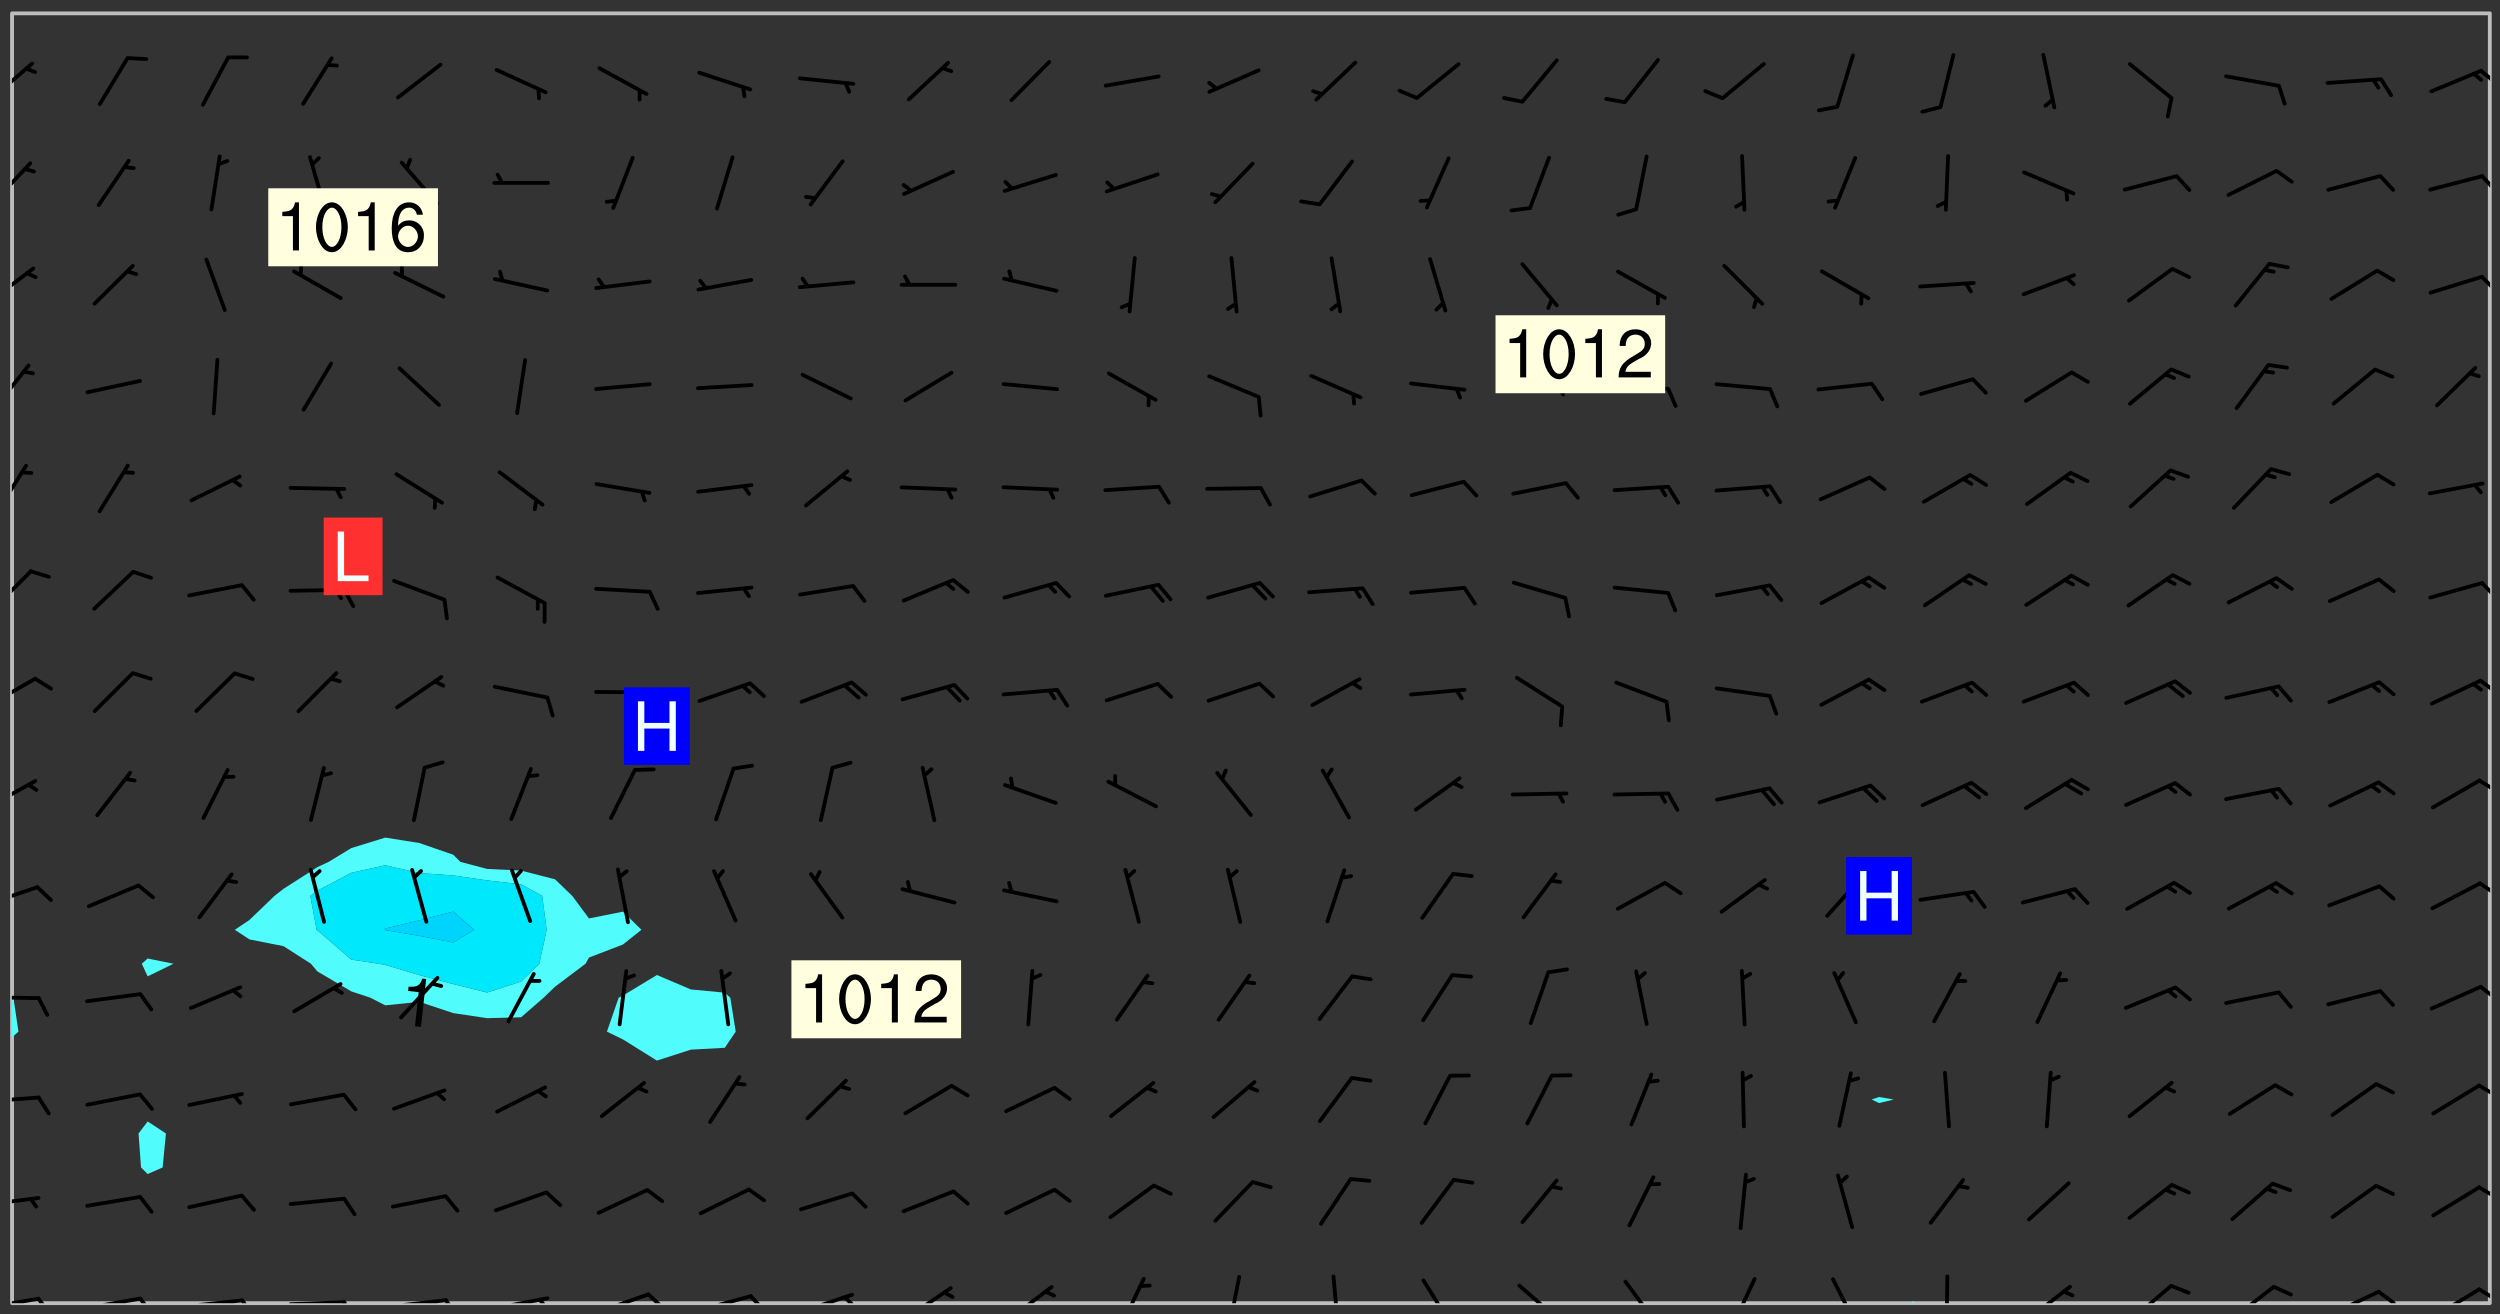 <svg xmlns="http://www.w3.org/2000/svg" role="img" xmlns:xlink="http://www.w3.org/1999/xlink" viewBox="142.45 309.95 326.84 171.84"><rect x="142.45" y="309.95" width="326.84" height="171.84" fill="#333333" stroke="none"/><defs><clipPath id="clip2"><path d="M 144 445 L 145 445 L 145 480.328 L 144 480.328 Z M 144 445"/></clipPath><clipPath id="clip3"><path d="M 144 311.672 L 145 311.672 L 145 441 L 144 441 Z M 144 311.672"/></clipPath><clipPath id="clip4"><path d="M 144 311.672 L 468 311.672 L 468 480.328 L 144 480.328 Z M 144 311.672"/></clipPath><clipPath id="clip5"><path d="M 392 480 L 393 480 L 393 480.328 L 392 480.328 Z M 392 480"/></clipPath><clipPath id="clip6"><path d="M 467 311.672 L 468 311.672 L 468 480.328 L 467 480.328 Z M 467 311.672"/></clipPath><clipPath id="clip7"><path d="M 144 479 L 148 479 L 148 480.328 L 144 480.328 Z M 144 479"/></clipPath><clipPath id="clip8"><path d="M 147 479 L 150 479 L 150 480.328 L 147 480.328 Z M 147 479"/></clipPath><clipPath id="clip9"><path d="M 153 479 L 162 479 L 162 480.328 L 153 480.328 Z M 153 479"/></clipPath><clipPath id="clip10"><path d="M 160 479 L 163 479 L 163 480.328 L 160 480.328 Z M 160 479"/></clipPath><clipPath id="clip11"><path d="M 166 479 L 175 479 L 175 480.328 L 166 480.328 Z M 166 479"/></clipPath><clipPath id="clip12"><path d="M 173 479 L 176 479 L 176 480.328 L 173 480.328 Z M 173 479"/></clipPath><clipPath id="clip13"><path d="M 180 479 L 188 479 L 188 480.328 L 180 480.328 Z M 180 479"/></clipPath><clipPath id="clip14"><path d="M 187 479 L 189 479 L 189 480.328 L 187 480.328 Z M 187 479"/></clipPath><clipPath id="clip15"><path d="M 193 479 L 201 479 L 201 480.328 L 193 480.328 Z M 193 479"/></clipPath><clipPath id="clip16"><path d="M 200 479 L 203 479 L 203 480.328 L 200 480.328 Z M 200 479"/></clipPath><clipPath id="clip17"><path d="M 206 479 L 215 479 L 215 480.328 L 206 480.328 Z M 206 479"/></clipPath><clipPath id="clip18"><path d="M 212 479 L 215 479 L 215 480.328 L 212 480.328 Z M 212 479"/></clipPath><clipPath id="clip19"><path d="M 220 478 L 228 478 L 228 480.328 L 220 480.328 Z M 220 478"/></clipPath><clipPath id="clip20"><path d="M 226 478 L 230 478 L 230 480.328 L 226 480.328 Z M 226 478"/></clipPath><clipPath id="clip21"><path d="M 233 479 L 241 479 L 241 480.328 L 233 480.328 Z M 233 479"/></clipPath><clipPath id="clip22"><path d="M 240 479 L 243 479 L 243 480.328 L 240 480.328 Z M 240 479"/></clipPath><clipPath id="clip23"><path d="M 246 478 L 255 478 L 255 480.328 L 246 480.328 Z M 246 478"/></clipPath><clipPath id="clip24"><path d="M 252 479 L 255 479 L 255 480.328 L 252 480.328 Z M 252 479"/></clipPath><clipPath id="clip25"><path d="M 260 478 L 267 478 L 267 480.328 L 260 480.328 Z M 260 478"/></clipPath><clipPath id="clip26"><path d="M 274 477 L 281 477 L 281 480.328 L 274 480.328 Z M 274 477"/></clipPath><clipPath id="clip27"><path d="M 288 476 L 293 476 L 293 480.328 L 288 480.328 Z M 288 476"/></clipPath><clipPath id="clip28"><path d="M 302 476 L 305 476 L 305 480.328 L 302 480.328 Z M 302 476"/></clipPath><clipPath id="clip29"><path d="M 316 476 L 318 476 L 318 480.328 L 316 480.328 Z M 316 476"/></clipPath><clipPath id="clip30"><path d="M 328 477 L 333 477 L 333 480.328 L 328 480.328 Z M 328 477"/></clipPath><clipPath id="clip31"><path d="M 340 477 L 347 477 L 347 480.328 L 340 480.328 Z M 340 477"/></clipPath><clipPath id="clip32"><path d="M 354 477 L 360 477 L 360 480.328 L 354 480.328 Z M 354 477"/></clipPath><clipPath id="clip33"><path d="M 368 476 L 373 476 L 373 480.328 L 368 480.328 Z M 368 476"/></clipPath><clipPath id="clip34"><path d="M 381 476 L 386 476 L 386 480.328 L 381 480.328 Z M 381 476"/></clipPath><clipPath id="clip35"><path d="M 396 476 L 398 476 L 398 480.328 L 396 480.328 Z M 396 476"/></clipPath><clipPath id="clip36"><path d="M 407 477 L 414 477 L 414 480.328 L 407 480.328 Z M 407 477"/></clipPath><clipPath id="clip37"><path d="M 420 477 L 427 477 L 427 480.328 L 420 480.328 Z M 420 477"/></clipPath><clipPath id="clip38"><path d="M 433 477 L 440 477 L 440 480.328 L 433 480.328 Z M 433 477"/></clipPath><clipPath id="clip39"><path d="M 446 478 L 454 478 L 454 480.328 L 446 480.328 Z M 446 478"/></clipPath><clipPath id="clip40"><path d="M 453 478 L 456 478 L 456 480.328 L 453 480.328 Z M 453 478"/></clipPath><clipPath id="clip41"><path d="M 460 478 L 467 478 L 467 480.328 L 460 480.328 Z M 460 478"/></clipPath><clipPath id="clip42"><path d="M 466 478 L 468 478 L 468 480.328 L 466 480.328 Z M 466 478"/></clipPath><clipPath id="clip43"><path d="M 144 466 L 148 466 L 148 468 L 144 468 Z M 144 466"/></clipPath><clipPath id="clip44"><path d="M 466 464 L 468 464 L 468 467 L 466 467 Z M 466 464"/></clipPath><clipPath id="clip45"><path d="M 144 453 L 148 453 L 148 455 L 144 455 Z M 144 453"/></clipPath><clipPath id="clip46"><path d="M 466 451 L 468 451 L 468 454 L 466 454 Z M 466 451"/></clipPath><clipPath id="clip47"><path d="M 144 440 L 148 440 L 148 441 L 144 441 Z M 144 440"/></clipPath><clipPath id="clip48"><path d="M 466 438 L 468 438 L 468 441 L 466 441 Z M 466 438"/></clipPath><clipPath id="clip49"><path d="M 144 425 L 148 425 L 148 429 L 144 429 Z M 144 425"/></clipPath><clipPath id="clip50"><path d="M 466 425 L 468 425 L 468 428 L 466 428 Z M 466 425"/></clipPath><clipPath id="clip51"><path d="M 144 411 L 148 411 L 148 416 L 144 416 Z M 144 411"/></clipPath><clipPath id="clip52"><path d="M 466 411 L 468 411 L 468 414 L 466 414 Z M 466 411"/></clipPath><clipPath id="clip53"><path d="M 144 398 L 148 398 L 148 403 L 144 403 Z M 144 398"/></clipPath><clipPath id="clip54"><path d="M 466 398 L 468 398 L 468 401 L 466 401 Z M 466 398"/></clipPath><clipPath id="clip55"><path d="M 144 384 L 147 384 L 147 390 L 144 390 Z M 144 384"/></clipPath><clipPath id="clip56"><path d="M 466 385 L 468 385 L 468 389 L 466 389 Z M 466 385"/></clipPath><clipPath id="clip57"><path d="M 144 370 L 147 370 L 147 378 L 144 378 Z M 144 370"/></clipPath><clipPath id="clip58"><path d="M 144 357 L 147 357 L 147 364 L 144 364 Z M 144 357"/></clipPath><clipPath id="clip59"><path d="M 144 344 L 148 344 L 148 350 L 144 350 Z M 144 344"/></clipPath><clipPath id="clip60"><path d="M 466 345 L 468 345 L 468 349 L 466 349 Z M 466 345"/></clipPath><clipPath id="clip61"><path d="M 144 331 L 147 331 L 147 337 L 144 337 Z M 144 331"/></clipPath><clipPath id="clip62"><path d="M 466 332 L 468 332 L 468 336 L 466 336 Z M 466 332"/></clipPath><clipPath id="clip63"><path d="M 144 318 L 147 318 L 147 324 L 144 324 Z M 144 318"/></clipPath><clipPath id="clip64"><path d="M 466 318 L 468 318 L 468 322 L 466 322 Z M 466 318"/></clipPath><g id="surface604" clip-path="url(#clip1)"><path fill="#fff" fill-opacity="0" fill-rule="evenodd" d="M 0 0 L 1000 0 L 1000 1000 L 0 1000 Z M 0 0"/><path fill="#d3d3d3" fill-opacity="0" fill-rule="evenodd" d="M162.152 355.867L161.918 356.16 161.977 356.395 162.094 356.566 162.27 356.801 162.562 357.148 162.676 357.207 162.793 357.035 162.852 356.801 163.027 356.625 163.492 356.449 164.191 356.449 164.426 356.742 164.715 357.559 164.773 357.734 164.949 357.965 165.301 358.199 166 358.898 166.172 359.074 166.406 359.422 166.641 359.832 166.93 360.414 167.34 360.879 167.57 361.113 167.805 361.289 167.922 361.52 168.098 361.812 168.27 362.977 168.27 363.211 168.328 363.5 168.387 363.617 168.504 363.734 168.852 364.145 168.969 364.316 169.145 364.492 169.32 364.727 169.438 364.898 169.609 365.25 169.668 365.484 169.902 365.891 170.137 365.832 169.961 366.008 169.902 366.938 169.32 366.938 169.086 366.824 168.738 366.938 168.621 367.055 168.562 367.348 168.504 367.523 168.387 367.695 167.922 367.988 167.863 368.223 167.805 368.336 167.805 368.98 167.863 369.152 167.863 369.562 167.922 369.621 167.922 370.027 167.98 370.434 168.098 370.609 168.156 370.668 168.387 371.309 168.328 371.602 168.328 372.301 168.27 372.883 168.27 373.117 168.211 373.348 168.156 373.699 168.156 375.621 168.211 375.738 168.637 375.738 168.27 375.855 168.246 376.207 169.137 377.375 170.879 377.914 172.219 378.273 172.219 378.812 172.309 379.621 172.844 380.336 174.363 380.605 175.254 380.52 175.344 381.684 175.879 381.863 177.039 381.684 179.094 380.699 180.254 380.336 182.133 380.16 183.828 379.98 183.648 380.699 182.133 380.785 180.883 380.875 180.078 381.145 179.004 381.953 179.273 382.672 179.809 383.57 179.629 384.195 179.363 385.004 179.629 386.082 180.254 386.98 181.059 387.16 182.309 386.98 182.043 387.703 182.141 388.207 182.195 388.5 182.195 388.672 182.254 388.965 182.254 389.371 182.43 389.488 182.781 389.605 183.188 389.605 183.48 389.43 183.594 389.312 183.652 389.195 183.77 388.965 183.828 388.789 184.18 388.324 184.41 388.148 184.586 388.09 184.762 388.148 184.82 388.324 184.938 389.312 184.992 389.781 185.051 389.953 185.168 390.188 185.344 390.246 186.16 390.305 186.449 390.305 186.566 390.539 186.625 390.945 186.684 391.297 186.684 392.402 186.801 392.695 186.918 393.043 187.207 393.742 187.383 394.094 187.965 394.848 188.316 395.023 188.488 395.082 188.957 395.316 189.598 395.781 189.945 396.016 190.238 396.191 190.531 396.246 190.762 396.309 191.578 396.656 191.871 396.832 191.984 397.004 192.336 397.355 192.453 397.531 192.977 398.172 192.977 398.461 193.035 398.812 193.035 399.16 193.094 399.512 193.152 399.801 193.27 399.859 193.441 399.918 193.617 399.918 194.199 400.152 194.375 400.27 194.551 400.559 194.727 400.793 194.84 401.027 195.133 401.258 195.25 401.375 195.25 401.785 195.309 401.84 195.598 402.074 195.832 402.191 195.891 402.309 196.008 402.48 196.066 402.598 196.297 402.832 196.355 403.008 196.59 403.066 196.707 403.125 196.59 403.238 196.531 403.355 196.531 403.473 196.414 403.766 196.297 404.055 196.297 404.637 196.473 404.754 196.59 404.812 196.648 404.93 196.766 405.047 196.879 405.105 197.055 405.453 197.113 405.805 197.172 406.211 197.172 406.387 197.113 406.562 196.996 407.262 196.996 407.434 197.113 407.609 197.406 407.902 197.812 407.902 197.988 408.02 198.105 408.191 198.223 408.484 198.223 408.719 197.695 408.719 197.465 408.484 197.23 408.484 197.055 408.543 196.996 409.242 197.055 409.59 197.172 409.766 197.348 410.176 197.465 410.406 197.754 410.875 197.93 410.93 198.453 410.93 198.688 410.988 199.445 411.629 199.504 411.922 199.504 412.156 199.562 412.215 199.793 412.562 199.793 412.914 199.676 413.086 199.676 413.379 199.969 413.668 200.262 413.844 200.434 413.902 200.727 414.078 201.02 414.195 201.602 414.602 201.891 414.836 202.184 415.012 202.402 415.172 202.418 415.184 202.648 415.359 203.289 415.883 203.465 416.117 203.582 416.293 203.758 416.469 203.871 416.641 203.871 417.281 203.988 417.457 204.457 417.574 205.039 417.691 205.273 417.75 205.504 417.863 205.797 417.98 205.91 418.039 206.496 418.391 206.785 418.562 206.961 418.625 207.137 418.68 207.312 418.738 208.012 419.09 208.301 419.266 208.535 419.32 208.824 419.496 209.059 419.613 209.699 420.02 209.992 420.137 210.164 420.195 210.398 420.254 210.809 420.312 211.039 420.371 211.273 420.488 211.332 420.66 210.922 420.836 211.391 420.895 211.449 421.188 211.562 421.422 211.738 421.477 211.973 421.535 212.148 421.594 212.555 421.711 213.195 421.945 213.312 422.117 213.371 422.352 213.371 422.527 213.312 422.645 213.254 423.051 213.488 423.285 213.605 423.344 213.953 423.461 214.594 423.691 214.77 423.809 215.059 423.926 215.234 424.102 215.469 424.566 216.051 425.672 216.227 425.848 216.574 426.023 216.75 426.141 217.102 426.258 218.148 426.781 218.383 426.84 218.848 426.953 219.141 427.012 219.605 427.188 220.363 427.77 220.598 428.004 220.945 428.469 221.121 428.645 221.41 428.879 222.227 429.578 222.52 429.754 222.809 430.043 223.102 430.219 223.395 430.508 224.09 431.148 224.266 431.324 224.559 431.559 224.848 431.793 225.316 432.082 225.957 432.664 226.305 432.898 226.539 433.191 226.887 433.539 227.238 434.004 228.172 434.996 228.52 435.402 228.637 435.578 228.871 435.637 228.984 435.754 229.629 435.93 229.859 436.043 230.094 436.102 230.387 436.277 230.617 436.395 231.551 437.094 231.957 437.5 232.191 437.676 232.598 437.852 232.832 437.969 233.648 438.316 233.996 438.551 234.23 438.668 234.523 438.957 234.754 439.074 235.512 439.426 235.863 439.598 236.094 439.656 236.387 439.773 236.621 439.832 237.492 440.008 238.309 440.008 238.777 440.238 238.949 440.297 239.824 440.996 240.289 441.113 240.582 441.172 240.758 441.23 240.988 441.289 241.457 441.348 241.805 441.406 242.156 441.465 242.562 441.523 242.855 441.523 243.027 441.582 243.027 441.812 243.203 441.988 243.496 441.988 243.844 442.047 244.195 442.105 244.895 442.223 245.535 442.223 246 441.988 246.293 441.812 246.465 441.695 246.875 441.523 247.164 441.348 248.098 440.883 248.566 440.59 249.09 440.297 249.555 440.125 250.02 439.949 251.07 439.484 251.359 439.367 251.77 439.25 252.059 439.133 252.586 438.957 254.102 438.258 254.684 437.91 254.973 437.852 255.266 437.793 255.613 437.676 256.488 437.445 256.84 437.328 256.953 437.328 257.188 437.27 258.062 437.035 258.297 436.977 259.109 436.977 259.461 436.918 260.277 436.801 260.449 436.742 260.801 436.688 261.094 436.629 261.324 436.57 262.141 436.395 262.316 436.336 262.664 436.336 262.898 436.277 263.363 436.16 264.121 435.988 264.355 435.93 264.703 435.93 265.113 435.812 265.402 435.754 266.688 435.695 266.977 435.695 267.387 435.637 267.617 435.578 267.793 435.578 268.668 435.461 269.074 435.461 269.484 435.344 269.832 435.344 270.184 435.23 271.055 435.172 272.805 435.172 273.852 435.461 274.262 435.578 274.551 435.695 274.902 435.812 275.191 435.93 276.242 436.102 276.531 436.16 276.824 436.16 277.117 436.219 277.289 436.277 277.699 436.336 277.871 436.395 277.988 436.453 278.105 436.453 278.223 436.512 278.574 436.57 278.688 436.57 279.098 436.637 281.02 437.031 282.945 437.426 284.465 437.875 286.16 438.594 288.305 439.398 289.91 438.68 291.34 437.875 292.5 436.797 293.75 436.348 296.785 435.629 298.66 435.27 300.805 433.922 303.039 432.668 305.539 431.41 307.234 430.961 309.02 430.781 310.18 430.512 310.805 431.051 312.145 430.781 312.859 429.793 313.844 428.449 314.289 428.27 315.094 427.91 316.969 427.371 318.754 426.922 320.004 426.652 321.164 426.562 322.863 426.473 324.824 426.203 326.074 426.113 326.613 426.113 327.238 426.023 328.129 426.023 330.273 425.844 332.684 425.664 335.273 425.574 336.969 425.754 338.578 425.844 340.008 426.203 341.168 426.922 343.043 427.91 344.203 429.438 344.469 430.152 345.098 430.242 345.453 431.141 345.988 431.68 346.523 433.207 347.598 433.566 348.133 433.566 347.328 434.102 347.418 435.809 348.133 438.504 349.023 439.309 349.918 440.297 350.633 441.555 352.418 442.094 353.938 441.914 354.293 443.258 355.902 442.453 356.883 441.914 357.152 442.184 357.469 441.969 357.688 441.824 358.488 442.273 358.938 441.914 359.293 441.914 359.828 441.645 360.367 440.926 360.902 440.656 361.527 439.668 362.688 440.117 363.527 440.488 364.922 441.105 366.617 440.926 368.223 440.926 370.008 441.016 370.188 439.309 370.723 437.965 371.527 438.234 372.02 439.082 372.422 439.488 372.332 440.027 372.332 440.387 373.047 440.836 373.758 440.566 375.188 440.566 375.547 441.555 375.992 442.812 376.707 444.156 377.957 444.785 379.652 445.414 380.367 445.234 380.547 444.695 381.527 444.605 381.977 444.965 382.062 446.223 381.797 446.852 381.262 447.031 381.262 447.57 381.977 448.555 382.242 449.094 383.227 450.082 384.027 451.16 383.762 451.52 383.672 452.418 383.047 454.75 382.691 456.816 382.602 458.609 382.422 459.328 382.332 459.867 382.332 461.305 381.352 463.188 380.992 464.895 380.457 465.793 379.652 466.961 379.387 467.5 381.441 468.754 381.527 469.113 381.172 469.652 381.082 469.473 381.082 470.281 381.172 471.719 380.727 472.434 379.652 472.527 379.387 473.242 379.922 474.141 380.727 474.859 381.887 475.668 383.227 475.938 383.672 476.297 383.316 476.746 381.527 476.656 380.277 476.207 379.562 475.488 378.938 475.398 378.762 478.988 378.574 480.297 467.934 480.297 467.934 311.703 412.664 311.703 412.664 360.785 413.426 360.91 416.715 361.453 418.738 364.289 418.738 367.043 421.09 367.375 423.438 367.707 427.488 367.707 426.109 371.867 424.086 372.574 422.062 373.277 421.52 373.621 418.926 375.238 418.738 375.355 416.715 373.277 415.984 370.535 413.312 368.457 411.938 364.957 411.871 364.875 409.914 362.203 412.664 360.785 412.664 311.703 294.422 311.703 294.422 403.117 294.539 403.148 294.672 403.16 294.746 403.234 294.852 403.281 294.941 403.34 295.027 403.398 295.117 403.457 295.414 403.754 295.473 403.844 295.504 403.961 295.531 404.078 295.547 404.215 295.516 404.332 295.457 404.422 295.398 404.508 295.355 404.613 295.309 404.715 295.281 404.836 295.281 404.98 295.457 405.25 295.605 405.398 295.68 405.484 295.754 405.559 295.797 405.664 295.859 405.754 295.918 405.84 295.961 405.945 296.02 406.035 296.066 406.137 296.109 406.242 296.168 406.328 296.285 406.508 296.359 406.582 296.422 406.668 296.48 406.758 296.523 406.863 296.582 406.953 296.641 407.039 296.703 407.129 296.762 407.219 296.805 407.32 296.922 407.5 296.996 407.574 297.055 407.66 297.129 407.734 297.219 407.793 297.324 407.84 297.473 407.84 297.605 407.824 297.738 407.84 297.84 407.793 297.914 407.719 297.961 407.617 297.945 407.484 297.945 407.336 297.898 407.23 297.871 407.113 297.824 407.012 297.797 406.891 297.754 406.789 297.691 406.699 297.648 406.598 297.605 406.492 297.574 406.375 297.559 406.242 297.547 406.105 297.633 406.047 297.691 405.961 297.812 405.93 297.855 406.035 297.871 406.168 297.871 406.285 297.93 406.387 297.988 406.477 298.078 406.535 298.227 406.684 298.285 406.773 298.328 406.879 298.316 406.98 298.402 407.039 298.508 407.086 298.594 407.145 298.684 407.203 298.758 407.277 298.641 407.305 298.535 407.352 298.449 407.41 298.375 407.484 298.316 407.574 298.254 407.66 298.227 407.781 298.18 407.883 298.137 407.988 298.105 408.105 298.094 408.238 298.078 408.371 298.078 408.52 298.105 408.637 298.152 408.742 298.195 408.844 298.254 408.934 298.328 409.008 298.418 409.066 298.492 409.141 298.582 409.199 298.641 409.289 298.684 409.395 298.73 409.496 298.848 409.527 298.98 409.543 299.129 409.543 299.246 409.512 299.352 409.555 299.395 409.66 299.441 409.762 299.469 409.883 299.5 410 299.527 410.117 299.559 410.238 299.586 410.355 299.691 410.398 299.793 410.445 299.926 410.43 300.074 410.578 300.137 410.664 300.211 410.738 300.281 410.812 300.371 410.875 300.477 410.918 300.578 410.961 300.695 410.992 300.832 411.008 300.949 410.977 301.023 410.902 301.051 410.785 301.039 410.652 301.008 410.531 300.98 410.414 301.023 410.309 301.141 410.309 301.23 410.371 301.348 410.398 301.496 410.398 301.629 410.414 301.777 410.414 301.91 410.43 302.043 410.414 302.191 410.414 302.324 410.398 302.457 410.387 302.594 410.398 302.711 410.371 302.844 410.355 303.035 410.297 302.977 410.473 302.961 410.605 302.934 410.727 302.918 410.859 302.859 410.945 302.727 410.961 302.621 411.008 302.516 411.051 302.398 411.082 302.281 411.109 302.016 411.141 301.867 411.141 301.734 411.156 301.66 411.23 301.719 411.316 301.867 411.465 301.984 411.645 302.059 411.715 302.148 411.777 302.238 411.836 302.324 411.895 302.414 411.953 302.516 411.996 302.621 412.059 302.727 412.102 302.812 412.16 302.918 412.207 303.02 412.25 303.199 412.367 303.258 412.457 303.215 412.559 303.168 412.664 303.184 412.797 303.406 413.02 303.465 413.109 303.508 413.211 303.539 413.332 303.582 413.434 303.598 413.566 303.629 413.684 303.641 413.82 303.672 413.938 303.82 414.086 303.922 414.129 304.027 414.172 304.145 414.203 304.277 414.219 304.414 414.234 304.531 414.234 304.648 414.203 304.738 414.145 304.781 414.039 304.828 413.938 304.871 413.832 304.902 413.715 304.914 413.582 304.914 413.434 304.902 413.301 304.887 413.168 304.855 413.051 304.812 412.945 304.766 412.84 304.723 412.738 304.68 412.633 304.664 412.5 304.68 412.367 304.707 412.25 304.738 412.133 304.766 412.012 304.812 411.91 304.902 411.852 304.988 411.789 305.062 411.715 305.152 411.656 305.375 411.434 305.434 411.348 305.508 411.273 305.625 411.094 305.684 411.008 305.684 410.859 305.609 410.785 305.508 410.738 305.402 410.695 305.301 410.652 305.242 410.562 305.195 410.457 305.168 410.34 305.258 410.281 305.375 410.25 305.477 410.207 305.656 410.09 305.805 409.941 305.816 409.809 305.805 409.703 305.715 409.645 305.582 409.66 305.434 409.66 305.301 409.676 305.168 409.66 305.047 409.629 304.961 409.57 304.887 409.496 304.828 409.406 304.766 409.32 304.648 409.141 304.59 409.055 304.621 408.934 304.707 408.875 304.828 408.844 304.887 408.758 304.887 408.637 304.855 408.52 304.797 408.43 304.738 408.344 304.691 408.238 304.664 408.121 304.648 407.988 304.707 407.898 304.781 407.824 304.871 407.766 304.988 407.586 305.062 407.512 305.121 407.426 305.27 407.277 305.391 407.246 305.523 407.23 305.656 407.246 305.73 407.32 305.773 407.426 305.789 407.559 305.758 407.676 305.641 407.707 305.508 407.719 305.359 407.867 305.316 407.973 305.27 408.074 305.242 408.195 305.211 408.312 305.211 408.461 305.242 408.578 305.285 408.684 305.344 408.773 305.418 408.844 305.492 408.918 305.609 408.949 305.73 408.977 305.848 408.949 305.98 408.934 306.098 408.934 306.188 408.992 306.262 409.066 306.309 409.172 306.367 409.258 306.469 409.305 306.602 409.32 306.707 409.363 306.793 409.422 306.781 409.527 306.707 409.602 306.527 409.719 306.469 409.809 306.379 409.867 306.309 409.941 306.234 410.016 306.172 410.105 306.145 410.223 306.129 410.355 306.145 410.488 306.129 410.621 306.129 410.77 306.145 410.902 306.172 411.02 306.203 411.141 306.277 411.215 306.367 411.273 306.453 411.332 306.543 411.391 306.66 411.422 306.66 411.508 306.559 411.555 306.469 411.613 306.203 411.645 306.086 411.672 305.938 411.672 305.832 411.715 305.73 411.762 305.672 411.852 305.609 412.086 305.598 412.219 305.566 412.34 305.551 412.473 305.551 412.766 305.539 412.898 305.551 413.035 305.566 413.168 305.699 413.184 305.832 413.195 305.953 413.227 306.039 413.285 306.113 413.359 306.16 413.465 306.203 413.566 306.219 413.699 306.219 414.145 306.203 414.277 306.203 414.723 306.234 414.988 306.262 415.105 306.277 415.238 306.309 415.355 306.395 415.566 306.426 415.832 306.426 415.98 306.395 416.098 306.367 416.215 306.336 416.336 306.309 416.453 306.277 416.57 306.246 416.691 306.234 416.824 306.219 416.957 306.309 417.016 306.426 416.984 306.527 417 306.574 417.105 306.543 417.371 306.543 417.812 306.5 417.918 306.453 418.023 306.41 418.125 306.367 418.23 306.309 418.316 306.277 418.438 306.234 418.555 306.203 418.672 306.188 418.805 306.203 418.938 306.262 419.027 306.367 419.074 306.453 419.133 306.512 419.219 306.5 419.355 306.469 419.473 306.426 419.574 306.426 420.02 306.41 420.152 306.41 420.301 306.379 420.418 306.336 420.523 306.309 420.641 306.262 420.746 306.219 420.848 306.188 420.969 306.16 421.086 306.129 421.219 306.098 421.336 306.07 421.453 306.027 421.559 305.996 421.676 305.965 421.797 305.953 421.93 305.938 422.062 305.938 422.359 305.965 422.477 305.965 422.625 306.012 423.023 306.039 423.141 306.098 423.23 306.219 423.262 306.367 423.262 306.5 423.246 306.559 423.336 306.559 423.453 306.5 423.543 306.41 423.602 306.309 423.645 306.203 423.691 306.113 423.75 306.027 423.809 305.891 423.824 305.773 423.793 305.641 423.777 305.539 423.824 305.477 423.91 305.465 424.047 305.449 424.18 305.418 424.297 305.391 424.414 305.375 424.547 305.344 424.668 305.344 424.965 305.359 425.098 305.391 425.215 305.391 425.363 305.402 425.496 305.402 425.645 305.375 425.762 305.328 425.863 305.301 425.984 305.27 426.102 305.211 426.191 305.137 426.266 305.035 426.309 304.93 426.355 304.812 426.383 304.691 426.414 304.59 426.367 304.648 426.281 304.754 426.234 304.781 426.117 304.812 426 304.84 425.879 304.871 425.762 304.871 425.613 304.887 425.48 304.855 425.363 304.812 425.258 304.707 425.273 304.633 425.348 304.531 425.391 304.441 425.453 304.367 425.527 304.324 425.629 304.309 425.762 304.277 425.879 304.25 426 304.219 426.117 304.191 426.234 304.16 426.355 304.133 426.473 304.102 426.59 304.059 426.695 303.969 426.754 303.879 426.754 303.762 426.723 303.73 426.637 303.746 426.5 303.715 426.383 303.715 426.234 303.703 426.102 303.703 425.953 303.641 425.719 303.613 425.598 303.57 425.496 303.523 425.391 303.465 425.305 303.406 425.215 303.363 425.109 303.301 425.023 303.152 424.875 303.082 424.801 302.977 424.754 302.871 424.711 302.77 424.668 302.473 424.371 302.383 424.297 302.297 424.238 302.191 424.195 302.102 424.133 302.016 424.074 301.91 424.031 301.82 423.973 301.734 423.91 301.66 423.84 301.555 423.793 301.469 423.734 301.363 423.691 301.273 423.629 301.172 423.586 301.066 423.543 300.98 423.484 300.875 423.438 300.77 423.395 300.668 423.348 300.578 423.289 300.477 423.246 300.371 423.203 300.281 423.141 300.164 423.113 300.031 423.098 299.898 423.113 299.75 423.113 299.617 423.129 299.5 423.098 299.41 423.039 299.336 422.965 299.246 422.906 299.145 422.859 298.996 422.859 298.875 422.832 298.773 422.789 298.699 422.715 298.582 422.535 298.492 422.477 298.391 422.434 298.301 422.371 298.195 422.328 298.105 422.27 298.02 422.211 297.914 422.164 297.855 422.078 297.797 421.988 297.754 421.883 297.707 421.781 297.633 421.707 297.547 421.648 297.473 421.574 297.383 421.516 297.16 421.293 297.117 421.188 297.086 420.922 297.191 420.879 297.336 420.879 297.441 420.922 297.516 420.996 297.605 421.055 297.691 421.113 297.797 421.16 297.887 421.219 298.035 421.367 298.105 421.441 298.254 421.59 298.316 421.676 298.391 421.75 298.477 421.809 298.551 421.883 298.641 421.945 298.73 422.004 298.816 422.062 299.086 422.238 299.188 422.285 299.293 422.328 299.395 422.371 299.441 422.297 299.5 422.211 299.574 422.137 299.645 422.062 299.75 422.105 299.824 422.18 299.883 422.27 299.926 422.371 299.973 422.477 300.016 422.582 300.137 422.609 300.254 422.582 300.328 422.492 300.371 422.387 300.43 422.297 300.504 422.223 300.609 422.18 300.727 422.152 300.859 422.164 300.949 422.223 301.098 422.371 301.156 422.461 301.199 422.566 301.246 422.668 301.289 422.773 301.332 422.875 301.438 422.922 301.543 422.965 301.676 422.98 301.762 422.922 301.82 422.832 301.895 422.758 302 422.715 302.117 422.742 302.223 422.789 302.324 422.832 302.43 422.875 302.531 422.922 302.711 423.039 302.711 423.156 302.695 423.289 302.711 423.422 302.727 423.559 302.785 423.645 302.887 423.691 303.008 423.719 303.125 423.75 303.273 423.75 303.391 423.719 303.449 423.629 303.629 423.512 303.688 423.422 303.762 423.348 303.82 423.262 303.938 423.082 304.117 422.965 304.234 422.996 304.324 423.055 304.367 423.129 304.352 423.262 304.352 423.379 304.441 423.438 304.59 423.438 304.723 423.422 304.855 423.41 305.121 423.379 305.227 423.336 305.344 423.305 305.465 423.277 305.539 423.203 305.609 423.129 305.672 423.039 305.656 422.934 305.609 422.832 305.508 422.789 305.402 422.773 305.285 422.801 305.02 422.832 304.871 422.832 304.797 422.758 304.707 422.699 304.59 422.668 304.473 422.641 304.34 422.625 304.191 422.625 304.059 422.641 303.762 422.641 303.656 422.594 303.508 422.445 303.465 422.344 303.406 422.254 303.629 422.031 303.715 421.973 303.82 421.93 303.938 421.898 304.07 421.883 304.203 421.898 304.34 421.914 304.441 421.957 304.574 421.945 304.664 421.883 304.766 421.84 304.828 421.75 304.781 421.648 304.691 421.59 304.574 421.559 304.473 421.516 304.414 421.426 304.352 421.336 304.352 421.219 304.367 421.086 304.473 421.039 304.547 420.969 304.547 420.848 304.457 420.789 304.426 420.672 304.516 420.613 304.59 420.539 304.633 420.434 304.691 420.344 304.738 420.242 304.754 420.109 304.754 419.961 304.707 419.855 304.664 419.754 304.574 419.695 304.441 419.68 304.34 419.637 304.203 419.621 304.086 419.59 303.641 419.59 303.508 419.574 303.375 419.562 303.242 419.547 303.125 419.516 302.977 419.516 302.844 419.5 302.711 419.488 302.445 419.457 302.324 419.414 302.238 419.355 302.164 419.281 302.164 419.133 302.176 419 302.281 418.953 302.383 418.91 302.516 418.895 302.668 418.895 302.801 418.879 303.094 418.879 303.215 418.91 303.316 418.953 303.406 419.012 303.641 419.074 303.762 419.027 303.852 418.969 303.953 418.926 304.086 418.91 304.191 418.953 304.293 419 304.426 419.012 304.547 418.984 304.691 418.984 304.812 418.953 304.93 418.926 305.035 418.879 305.109 418.805 305.195 418.746 305.344 418.598 305.402 418.512 305.449 418.406 305.477 418.289 305.492 418.184 305.391 418.141 305.301 418.082 305.184 418.051 305.078 418.008 304.988 417.945 304.914 417.859 304.84 417.785 304.738 417.742 304.633 417.695 304.531 417.652 304.473 417.562 304.426 417.461 304.34 417.25 304.277 417.164 304.219 417.074 304.145 417 304.059 416.941 303.789 416.941 303.672 416.973 303.582 417.031 303.48 417.074 303.348 417.09 303.242 417.074 303.215 416.957 303.152 416.867 303.035 416.836 302.934 416.793 302.785 416.645 302.754 416.527 302.738 416.422 302.812 416.348 302.992 416.23 303.109 416.203 303.227 416.172 303.363 416.188 303.465 416.23 303.57 416.273 303.672 416.32 303.777 416.363 303.895 416.395 304.027 416.41 304.145 416.438 304.277 416.453 304.383 416.438 304.473 416.379 304.398 416.305 304.293 416.262 304.219 416.188 304.145 416.098 303.996 415.949 303.91 415.891 303.82 415.832 303.746 415.758 303.656 415.699 303.555 415.652 303.434 415.625 303.332 415.578 303.227 415.535 303.109 415.504 303.008 415.461 302.887 415.43 302.738 415.43 302.621 415.461 302.516 415.504 302.43 415.566 302.25 415.684 302.164 415.742 302.074 415.801 301.969 415.848 301.883 415.906 301.777 415.949 301.676 415.992 301.57 416.039 301.496 416.113 301.438 416.203 301.379 416.289 301.332 416.395 301.273 416.48 301.199 416.555 301.066 416.543 300.949 416.512 300.832 416.512 300.758 416.586 300.668 416.645 300.594 416.719 300.504 416.777 300.418 416.836 300.312 416.883 300.211 416.926 300.074 416.941 299.973 416.898 299.824 416.75 299.719 416.703 299.633 416.703 299.527 416.75 299.426 416.793 299.305 416.824 299.188 416.793 299.113 416.719 299.113 416.602 299.145 416.48 299.219 416.41 299.277 416.32 299.352 416.246 299.469 416.215 299.574 416.172 299.867 416.172 300 416.156 300.137 416.141 300.238 416.098 300.328 416.039 300.43 415.992 300.52 415.934 300.652 415.922 300.742 415.98 300.875 415.992 300.965 415.934 301.051 415.875 301.156 415.832 301.246 415.773 301.332 415.711 301.422 415.652 301.57 415.504 301.629 415.418 301.688 415.328 301.793 415.285 301.926 415.27 302.043 415.297 302.164 415.328 302.223 415.27 302.281 415.18 302.312 414.914 302.34 414.797 302.445 414.809 302.578 414.824 302.68 414.781 302.77 414.723 302.828 414.633 302.902 414.559 302.961 414.469 303.008 414.367 303.02 414.234 303.008 414.102 302.961 413.996 302.812 413.848 302.754 413.758 302.695 413.672 302.652 413.566 302.652 413.121 302.668 412.988 302.668 412.84 302.68 412.707 302.621 412.648 302.531 412.707 302.43 412.664 302.25 412.547 302.164 412.488 302.102 412.398 302.043 412.309 301.969 412.234 301.883 412.176 301.762 412.207 301.66 412.219 301.555 412.266 301.469 412.324 301.363 412.367 301.215 412.516 301.125 412.574 301.039 412.633 300.949 412.695 300.844 412.738 300.711 412.754 300.711 412.633 300.816 412.59 300.934 412.559 301.008 412.488 301.051 412.383 301.051 412.234 301.023 412.117 300.875 411.969 300.742 411.953 300.594 411.953 300.477 411.984 300.371 412.027 300.27 412.07 300.18 412.133 300.062 412.16 299.988 412.086 300 411.953 299.957 411.852 299.914 411.746 299.824 411.688 299.707 411.715 299.586 411.746 299.469 411.777 299.367 411.82 299.246 411.852 299.145 411.895 299.039 411.938 298.949 411.996 298.848 412.012 298.848 411.895 298.863 411.762 298.805 411.672 298.73 411.715 298.582 411.863 298.523 411.953 298.449 412.027 298.402 412.133 298.359 412.234 298.285 412.309 298.227 412.398 298.152 412.473 298.094 412.559 298.02 412.633 297.93 412.695 297.855 412.766 297.781 412.84 297.68 412.855 297.547 412.871 297.441 412.828 297.441 412.707 297.59 412.559 297.633 412.457 297.691 412.367 297.738 412.266 297.781 412.16 297.84 412.07 297.871 411.953 297.914 411.852 297.945 411.73 297.973 411.613 298.02 411.508 298.062 411.406 298.105 411.301 298.18 411.23 298.27 411.168 298.359 411.109 298.461 411.066 298.758 411.066 299.023 411.035 299.129 410.992 299.055 410.918 298.938 410.887 298.832 410.844 298.742 410.785 298.641 410.738 298.551 410.68 298.449 410.637 298.344 410.594 298.254 410.531 298.168 410.473 298.062 410.43 297.961 410.387 297.84 410.355 297.723 410.324 297.621 410.281 297.5 410.25 297.398 410.207 297.309 410.148 297.266 410.043 297.25 409.91 297.352 409.867 297.484 409.852 297.621 409.867 297.754 409.852 297.855 409.809 297.914 409.719 297.93 409.613 297.84 409.555 297.766 409.48 297.664 409.438 297.574 409.379 297.426 409.23 297.383 409.125 297.367 408.992 297.367 408.699 297.309 408.609 297.219 408.551 297.145 408.477 297.102 408.371 297.07 408.254 297.012 408.164 296.938 408.09 296.82 408.062 296.746 407.988 296.656 407.93 296.566 407.867 296.48 407.809 296.406 407.734 296.348 407.648 296.301 407.543 296.215 407.484 296.066 407.336 295.871 407.277 295.738 407.293 295.637 407.336 295.562 407.41 295.516 407.512 295.473 407.617 295.414 407.707 295.355 407.793 295.059 408.09 294.969 408.148 294.883 408.148 294.82 408.062 294.777 407.957 294.809 407.84 294.867 407.75 294.895 407.633 294.883 407.5 294.793 407.438 294.688 407.484 294.57 407.512 294.453 407.543 294.184 407.719 294.082 407.766 293.965 407.793 293.859 407.84 293.77 407.898 293.668 407.941 293.609 407.855 293.562 407.75 293.578 407.617 293.625 407.512 293.695 407.438 293.77 407.367 293.828 407.277 293.828 407.129 293.785 407.023 293.547 407.023 293.445 407.07 293.414 407.188 293.387 407.305 293.355 407.426 293.281 407.469 293.148 407.484 293.074 407.438 293.031 407.336 292.988 407.23 292.941 407.129 292.898 407.023 292.777 407.055 292.676 407.098 292.543 407.113 292.426 407.145 292.32 407.188 292.23 407.246 292.129 407.293 292.008 407.32 291.875 407.336 291.773 407.293 291.715 407.203 291.668 407.098 291.625 406.996 291.582 406.891 291.582 406.773 291.641 406.684 291.727 406.625 291.906 406.508 292.008 406.461 292.113 406.418 292.219 406.359 292.32 406.316 292.41 406.254 292.512 406.211 292.617 406.152 292.719 406.105 292.809 406.047 292.914 406.004 293.016 405.961 293.105 405.898 293.207 405.855 293.344 405.84 293.461 405.871 293.562 405.914 293.684 405.945 293.785 405.988 293.891 406.035 293.992 406.078 294.098 406.121 294.199 406.168 294.305 406.211 294.406 406.254 294.512 406.301 294.598 406.359 294.703 406.402 294.82 406.434 294.926 406.477 295.027 406.523 295.117 406.582 295.223 406.625 295.324 406.668 295.43 406.715 295.547 406.742 295.648 406.789 295.77 406.816 295.918 406.816 296.004 406.758 296.02 406.656 296.078 406.566 296.051 406.449 295.977 406.375 295.859 406.195 295.785 406.121 295.695 406.047 295.516 405.93 295.43 405.871 295.324 405.828 295.223 405.781 294.953 405.605 294.895 405.516 294.82 405.441 294.762 405.352 294.719 405.25 294.688 405.133 294.672 404.996 294.672 404.434 294.66 404.301 294.645 404.168 294.613 404.051 294.598 403.918 294.586 403.785 294.555 403.664 294.332 403.441 294.273 403.355 294.258 403.25 294.289 403.133 294.422 403.117 294.422 311.703 172.992 311.703 172.992 313.156 172.934 313.391 172.582 314.441 172.41 314.965 172.293 315.312 172.117 315.723 172 315.895 171.766 316.188 171.535 316.246 171.184 316.246 171.066 316.305 170.836 316.711 170.836 317.004 170.953 317.18 171.184 317.41 171.301 317.645 171.941 318.402 172.234 318.867 172.41 319.102 172.641 319.453 172.875 319.801 173.516 320.617 173.691 321.082 173.863 321.492 173.98 322.188 174.156 322.656 174.273 324.055 174.332 324.52 174.332 325.395 174.449 326.441 174.449 331.223 174.391 331.688 174.039 332.969 173.863 333.492 173.75 333.902 173.398 334.832 172.934 336 172.699 336.582 172.582 336.758 172.41 337.105 172.234 337.512 171.883 338.328 171.824 338.621 171.711 338.914 171.594 339.203 171.535 339.379 171.418 340.254 171.359 340.66 171.301 340.777 171.242 340.953 171.184 341.125 170.953 341.652 170.836 341.824 170.836 342.059 170.719 342.293 170.66 342.465 170.484 343.051 170.484 343.34 170.426 343.516 170.426 343.809 170.367 343.922 170.309 344.449 170.309 344.621 170.254 344.855 170.254 347.477 170.078 348.293 169.961 348.469 169.785 348.703 169.668 348.875 169.555 349.109 168.969 350.043 168.738 350.332 168.445 350.797 168.27 351.031 167.98 351.383 167.629 352.082 167.516 352.312 167.34 352.723 167.164 352.953 166.758 353.48 165.941 354.18 165.648 354.352 165.359 354.586 165.184 354.703 165.008 354.879 164.484 355.285 163.957 355.461 163.785 355.637 163.551 355.691 162.91 355.867 162.152 355.867M174.363 386.891L173.289 387.34 173.648 388.234 174.898 387.52 175.344 386.98 174.363 386.891"/><path fill="#d3d3d3" fill-opacity="0" fill-rule="evenodd" d="M201.508 416.598L200.613 416.598 201.062 417.227 202.043 417.586 202.848 417.496 203.293 416.508 203.117 416.598 202.402 416.242 201.508 416.598M356.129 475.668L356.07 475.145 356.07 474.852 356.184 474.559 356.242 474.328 356.711 473.859 356.824 473.859 356.941 473.746 357.059 473.688 357.234 473.688 357.469 473.629 357.816 473.629 358.051 473.688 358.168 473.746 358.398 473.918 358.457 474.094 358.574 474.676 358.574 474.969 358.457 475.145 358.285 475.434 358.109 475.609 357.582 476.133 357.352 476.367 357.234 476.426 357.059 476.426 356.941 476.367 356.535 476.074 356.359 475.957 356.242 475.898 356.184 475.785 356.129 475.668M362.77 464.711L362.711 464.539 362.711 463.43 362.77 463.258 362.945 463.199 363.117 463.141 363.293 463.141 363.527 463.082 363.645 463.141 363.703 463.84 363.645 464.012 363.527 464.188 363.41 464.246 363.176 464.77 363.062 464.828 362.828 464.828 362.77 464.711M372.383 450.32L372.266 450.145 372.266 449.445 372.559 448.57 372.676 448.398 372.852 448.047 372.965 447.816 373.082 447.523 373.434 446.766 373.551 446.535 373.723 446.301 373.898 446.301 374.016 446.242 374.656 446.242 374.773 446.301 375.008 446.535 375.18 446.648 375.531 446.941 375.648 447.059 375.762 447.234 375.762 447.348 375.879 447.406 375.996 447.523 375.996 448.223 375.938 448.398 375.938 448.629 375.879 448.805 375.531 449.855 375.414 450.086 375.297 450.32 375.18 450.379 374.949 450.613 374.309 450.902 373.434 450.902 373.023 450.785 372.383 450.32"/><path fill="none" stroke="#bebebe" stroke-linecap="round" stroke-linejoin="round" stroke-miterlimit="10" stroke-width=".5" d="M 431.957 354.305 L 108.027 354.305 L 108.027 185.68 L 431.957 185.68 L 431.957 354.305" transform="matrix(1 0 0 -1 36 666)"/><g clip-path="url(#clip2)"><path fill="#fff" fill-opacity="0" fill-rule="evenodd" d="M 144 475.891 L 144 480.328 L 144.004 480.328 L 144 480.328 L 144 445.582 L 144 475.891"/></g><g clip-path="url(#clip3)"><path fill="#fff" fill-opacity="0" fill-rule="evenodd" d="M 144 435.945 L 144 440.207 L 144 311.672 L 144.004 311.672 L 144 311.672 L 144 435.945"/></g><path fill="#50fcfc" fill-rule="evenodd" d="M 144 440.207 L 144 445.582 L 144.004 445.578 L 144.004 440.207 L 144 440.207"/><g clip-path="url(#clip4)"><path fill="#fff" fill-opacity="0" fill-rule="evenodd" d="M 144.004 480.328 L 144.004 445.578 L 144.863 444.82 L 144.203 440.383 L 144.004 440.207 L 144.004 311.672 L 161.754 311.672 L 161.754 435.262 L 160.988 435.945 L 161.754 437.594 L 161.754 456.562 L 160.562 458.137 L 160.887 462.574 L 161.754 463.441 L 163.711 462.574 L 164.145 458.137 L 161.754 456.562 L 161.754 437.594 L 165.133 435.945 L 161.754 435.262 L 161.754 311.672 L 192.82 311.672 L 192.82 419.453 L 188.383 420.824 L 185.414 422.629 L 183.945 423.316 L 179.508 426.156 L 178.34 427.07 L 175.066 430.219 L 173.148 431.508 L 175.066 432.766 L 179.508 433.645 L 183.102 435.945 L 183.945 436.949 L 188.383 439.562 L 190.863 440.383 L 192.82 441.387 L 197.262 440.922 L 201.699 442.398 L 206.137 443.062 L 210.574 442.945 L 213.523 440.383 L 215.016 438.945 L 219 435.945 L 219.453 435.137 L 223.891 433.43 L 226.312 431.508 L 223.891 429.137 L 219.453 430.023 L 217.258 427.07 L 215.016 424.91 L 210.574 423.762 L 206.137 423.551 L 202.641 422.629 L 201.699 421.691 L 197.262 420.16 L 192.82 419.453 L 192.82 311.672 L 228.328 311.672 L 228.328 437.418 L 223.891 440.109 L 223.332 440.383 L 221.797 444.82 L 223.891 445.84 L 228.328 448.609 L 232.766 447.176 L 237.207 446.934 L 238.633 444.82 L 237.926 440.383 L 237.207 439.727 L 232.766 439.305 L 228.328 437.418 L 228.328 311.672 L 250.52 311.672 L 250.52 444.613 L 249.98 444.82 L 250.52 445.027 L 250.727 444.82 L 250.52 444.613 L 250.52 311.672 L 388.109 311.672 L 388.109 453.367 L 387.145 453.699 L 388.109 454.16 L 390.031 453.699 L 388.109 453.367 L 388.109 311.672 L 467.996 311.672 L 467.996 480.328 L 392.77 480.328 L 392.547 480.02 L 392.379 480.328 L 144.004 480.328"/></g><path fill="#50fcfc" fill-rule="evenodd" d="M144.863 444.82L144.004 445.578 144.004 440.207 144.203 440.383 144.863 444.82M160.887 462.574L160.562 458.137 161.754 456.562 164.145 458.137 163.711 462.574 161.754 463.441 160.887 462.574M161.754 437.594L160.988 435.945 161.754 435.262 165.133 435.945 161.754 437.594M175.066 432.766L173.148 431.508 175.066 430.219 178.34 427.07 179.508 426.156 183.945 423.316 185.414 422.629 188.383 420.824 192.82 419.453 192.82 423.074 188.383 424.055 183.945 426.395 183.016 427.07 183.844 431.508 183.945 431.574 188.383 435.41 191.98 435.945 192.82 436.105 197.262 437.426 201.699 438.602 206.137 439.707 210.574 438.277 212.957 435.945 213.918 431.508 213.332 427.07 210.574 425.562 206.137 425.051 201.699 424.402 197.262 424.094 192.82 423.074 192.82 419.453 197.262 420.16 201.699 421.691 202.641 422.629 206.137 423.551 210.574 423.762 215.016 424.91 217.258 427.07 219.453 430.023 223.891 429.137 226.312 431.508 223.891 433.43 219.453 435.137 219 435.945 215.016 438.945 213.523 440.383 210.574 442.945 206.137 443.062 201.699 442.398 197.262 440.922 192.82 441.387 190.863 440.383 188.383 439.562 183.945 436.949 183.102 435.945 179.508 433.645 175.066 432.766"/><path fill="#00e8fc" fill-rule="evenodd" d="M 183.844 431.508 L 183.016 427.07 L 183.945 426.395 L 188.383 424.055 L 192.82 423.074 L 197.262 424.094 L 201.699 424.402 L 201.699 429.125 L 197.262 430.27 L 192.82 431.348 L 192.719 431.508 L 192.82 431.547 L 197.262 432.301 L 201.699 433.164 L 204.461 431.508 L 201.699 429.125 L 201.699 424.402 L 206.137 425.051 L 210.574 425.562 L 213.332 427.07 L 213.918 431.508 L 212.957 435.945 L 210.574 438.277 L 206.137 439.707 L 201.699 438.602 L 197.262 437.426 L 192.82 436.105 L 191.98 435.945 L 188.383 435.41 L 183.945 431.574 L 183.844 431.508"/><path fill="#00d4fc" fill-rule="evenodd" d="M 192.82 431.547 L 192.719 431.508 L 192.82 431.348 L 197.262 430.27 L 201.699 429.125 L 204.461 431.508 L 201.699 433.164 L 197.262 432.301 L 192.82 431.547"/><path fill="#50fcfc" fill-rule="evenodd" d="M223.891 445.84L221.797 444.82 223.332 440.383 223.891 440.109 228.328 437.418 232.766 439.305 237.207 439.727 237.926 440.383 238.633 444.82 237.207 446.934 232.766 447.176 228.328 448.609 223.891 445.84M250.52 445.027L249.98 444.82 250.52 444.613 250.727 444.82 250.52 445.027M388.109 454.16L387.145 453.699 388.109 453.367 390.031 453.699 388.109 454.16"/><g clip-path="url(#clip5)"><path fill="#50fcfc" fill-rule="evenodd" d="M 392.379 480.328 L 392.547 480.02 L 392.77 480.328 L 392.379 480.328"/></g><g clip-path="url(#clip6)"><path fill="#fff" fill-opacity="0" fill-rule="evenodd" d="M 467.996 480.328 L 468 480.328 L 468 311.672 L 467.996 311.672 L 468 311.672 L 468 480.328 L 467.996 480.328"/></g><path fill="#fff" fill-opacity="0" fill-rule="evenodd" d="M 193.301 445.594 L 199.109 446.227 L 200.188 436.324 L 194.379 435.691 L 193.301 445.594"/><path fill-rule="evenodd" d="M 197.66 437.891 L 198.168 437.949 L 197.484 444.207 L 196.703 444.121 L 197.188 439.656 L 195.809 439.508 L 195.867 438.953 L 196.434 438.949 L 196.688 438.926 L 196.926 438.859 L 197.145 438.742 L 197.34 438.551 L 197.512 438.273 L 197.66 437.891"/><g clip-path="url(#clip7)"><path fill="none" stroke="#000" stroke-linecap="round" stroke-linejoin="round" stroke-miterlimit="10" stroke-width=".5" d="M 111.465 186.258 L 104.535 185.082" transform="matrix(1 0 0 -1 36 666)"/></g><g clip-path="url(#clip8)"><path fill="none" stroke="#000" stroke-linecap="round" stroke-linejoin="round" stroke-miterlimit="10" stroke-width=".5" d="M 111.465 186.258 L 112.961 184.316" transform="matrix(1 0 0 -1 36 666)"/></g><g clip-path="url(#clip9)"><path fill="none" stroke="#000" stroke-linecap="round" stroke-linejoin="round" stroke-miterlimit="10" stroke-width=".5" d="M 124.777 186.277 L 117.855 185.066" transform="matrix(1 0 0 -1 36 666)"/></g><g clip-path="url(#clip10)"><path fill="none" stroke="#000" stroke-linecap="round" stroke-linejoin="round" stroke-miterlimit="10" stroke-width=".5" d="M 124.777 186.277 L 126.285 184.344" transform="matrix(1 0 0 -1 36 666)"/></g><g clip-path="url(#clip11)"><path fill="none" stroke="#000" stroke-linecap="round" stroke-linejoin="round" stroke-miterlimit="10" stroke-width=".5" d="M 138.125 186.043 L 131.137 185.297" transform="matrix(1 0 0 -1 36 666)"/></g><g clip-path="url(#clip12)"><path fill="none" stroke="#000" stroke-linecap="round" stroke-linejoin="round" stroke-miterlimit="10" stroke-width=".5" d="M 138.125 186.043 L 139.5 184.012" transform="matrix(1 0 0 -1 36 666)"/></g><g clip-path="url(#clip13)"><path fill="none" stroke="#000" stroke-linecap="round" stroke-linejoin="round" stroke-miterlimit="10" stroke-width=".5" d="M 151.457 185.797 L 144.434 185.547" transform="matrix(1 0 0 -1 36 666)"/></g><g clip-path="url(#clip14)"><path fill="none" stroke="#000" stroke-linecap="round" stroke-linejoin="round" stroke-miterlimit="10" stroke-width=".5" d="M 151.457 185.797 L 152.684 183.672" transform="matrix(1 0 0 -1 36 666)"/></g><g clip-path="url(#clip15)"><path fill="none" stroke="#000" stroke-linecap="round" stroke-linejoin="round" stroke-miterlimit="10" stroke-width=".5" d="M 164.75 186.066 L 157.77 185.273" transform="matrix(1 0 0 -1 36 666)"/></g><g clip-path="url(#clip16)"><path fill="none" stroke="#000" stroke-linecap="round" stroke-linejoin="round" stroke-miterlimit="10" stroke-width=".5" d="M 164.75 186.066 L 166.141 184.047" transform="matrix(1 0 0 -1 36 666)"/></g><g clip-path="url(#clip17)"><path fill="none" stroke="#000" stroke-linecap="round" stroke-linejoin="round" stroke-miterlimit="10" stroke-width=".5" d="M 178.027 186.324 L 171.125 185.02" transform="matrix(1 0 0 -1 36 666)"/></g><g clip-path="url(#clip18)"><path fill="none" stroke="#000" stroke-linecap="round" stroke-linejoin="round" stroke-miterlimit="10" stroke-width=".5" d="M 177.023 186.133 L 177.789 185.176" transform="matrix(1 0 0 -1 36 666)"/></g><g clip-path="url(#clip19)"><path fill="none" stroke="#000" stroke-linecap="round" stroke-linejoin="round" stroke-miterlimit="10" stroke-width=".5" d="M 191.207 186.828 L 184.574 184.512" transform="matrix(1 0 0 -1 36 666)"/></g><g clip-path="url(#clip20)"><path fill="none" stroke="#000" stroke-linecap="round" stroke-linejoin="round" stroke-miterlimit="10" stroke-width=".5" d="M 191.207 186.828 L 193.008 185.164" transform="matrix(1 0 0 -1 36 666)"/></g><g clip-path="url(#clip21)"><path fill="none" stroke="#000" stroke-linecap="round" stroke-linejoin="round" stroke-miterlimit="10" stroke-width=".5" d="M 204.598 186.59 L 197.812 184.754" transform="matrix(1 0 0 -1 36 666)"/></g><g clip-path="url(#clip22)"><path fill="none" stroke="#000" stroke-linecap="round" stroke-linejoin="round" stroke-miterlimit="10" stroke-width=".5" d="M 204.598 186.59 L 206.273 184.801" transform="matrix(1 0 0 -1 36 666)"/></g><g clip-path="url(#clip23)"><path fill="none" stroke="#000" stroke-linecap="round" stroke-linejoin="round" stroke-miterlimit="10" stroke-width=".5" d="M 217.855 186.781 L 211.188 184.562" transform="matrix(1 0 0 -1 36 666)"/></g><g clip-path="url(#clip24)"><path fill="none" stroke="#000" stroke-linecap="round" stroke-linejoin="round" stroke-miterlimit="10" stroke-width=".5" d="M 216.883 186.457 L 217.773 185.609" transform="matrix(1 0 0 -1 36 666)"/></g><g clip-path="url(#clip25)"><path fill="none" stroke="#000" stroke-linecap="round" stroke-linejoin="round" stroke-miterlimit="10" stroke-width=".5" d="M 230.746 187.641 L 224.926 183.703" transform="matrix(1 0 0 -1 36 666)"/></g><path fill="none" stroke="#000" stroke-linecap="round" stroke-linejoin="round" stroke-miterlimit="10" stroke-width=".5" d="M 229.898 187.066 L 230.984 186.492" transform="matrix(1 0 0 -1 36 666)"/><g clip-path="url(#clip26)"><path fill="none" stroke="#000" stroke-linecap="round" stroke-linejoin="round" stroke-miterlimit="10" stroke-width=".5" d="M 243.941 187.805 L 238.359 183.539" transform="matrix(1 0 0 -1 36 666)"/></g><path fill="none" stroke="#000" stroke-linecap="round" stroke-linejoin="round" stroke-miterlimit="10" stroke-width=".5" d="M 243.129 187.184 L 244.246 186.672" transform="matrix(1 0 0 -1 36 666)"/><g clip-path="url(#clip27)"><path fill="none" stroke="#000" stroke-linecap="round" stroke-linejoin="round" stroke-miterlimit="10" stroke-width=".5" d="M 255.973 188.848 L 252.961 182.496" transform="matrix(1 0 0 -1 36 666)"/></g><path fill="none" stroke="#000" stroke-linecap="round" stroke-linejoin="round" stroke-miterlimit="10" stroke-width=".5" d="M 255.531 187.922 L 256.758 187.977" transform="matrix(1 0 0 -1 36 666)"/><g clip-path="url(#clip28)"><path fill="none" stroke="#000" stroke-linecap="round" stroke-linejoin="round" stroke-miterlimit="10" stroke-width=".5" d="M 268.457 189.121 L 267.105 182.223" transform="matrix(1 0 0 -1 36 666)"/></g><g clip-path="url(#clip29)"><path fill="none" stroke="#000" stroke-linecap="round" stroke-linejoin="round" stroke-miterlimit="10" stroke-width=".5" d="M 280.785 189.172 L 281.406 182.172" transform="matrix(1 0 0 -1 36 666)"/></g><g clip-path="url(#clip30)"><path fill="none" stroke="#000" stroke-linecap="round" stroke-linejoin="round" stroke-miterlimit="10" stroke-width=".5" d="M 292.547 188.652 L 296.273 182.691" transform="matrix(1 0 0 -1 36 666)"/></g><g clip-path="url(#clip31)"><path fill="none" stroke="#000" stroke-linecap="round" stroke-linejoin="round" stroke-miterlimit="10" stroke-width=".5" d="M 305.078 187.98 L 310.375 183.363" transform="matrix(1 0 0 -1 36 666)"/></g><g clip-path="url(#clip32)"><path fill="none" stroke="#000" stroke-linecap="round" stroke-linejoin="round" stroke-miterlimit="10" stroke-width=".5" d="M 318.949 188.496 L 323.133 182.848" transform="matrix(1 0 0 -1 36 666)"/></g><g clip-path="url(#clip33)"><path fill="none" stroke="#000" stroke-linecap="round" stroke-linejoin="round" stroke-miterlimit="10" stroke-width=".5" d="M 335.844 188.855 L 332.871 182.488" transform="matrix(1 0 0 -1 36 666)"/></g><g clip-path="url(#clip34)"><path fill="none" stroke="#000" stroke-linecap="round" stroke-linejoin="round" stroke-miterlimit="10" stroke-width=".5" d="M 346.09 188.809 L 349.254 182.535" transform="matrix(1 0 0 -1 36 666)"/></g><g clip-path="url(#clip35)"><path fill="none" stroke="#000" stroke-linecap="round" stroke-linejoin="round" stroke-miterlimit="10" stroke-width=".5" d="M 361.039 189.184 L 360.934 182.156" transform="matrix(1 0 0 -1 36 666)"/></g><g clip-path="url(#clip36)"><path fill="none" stroke="#000" stroke-linecap="round" stroke-linejoin="round" stroke-miterlimit="10" stroke-width=".5" d="M 377.078 187.824 L 371.523 183.52" transform="matrix(1 0 0 -1 36 666)"/></g><path fill="none" stroke="#000" stroke-linecap="round" stroke-linejoin="round" stroke-miterlimit="10" stroke-width=".5" d="M 376.27 187.195 L 377.391 186.691" transform="matrix(1 0 0 -1 36 666)"/><g clip-path="url(#clip37)"><path fill="none" stroke="#000" stroke-linecap="round" stroke-linejoin="round" stroke-miterlimit="10" stroke-width=".5" d="M 390.297 187.945 L 384.938 183.398" transform="matrix(1 0 0 -1 36 666)"/></g><path fill="none" stroke="#000" stroke-linecap="round" stroke-linejoin="round" stroke-miterlimit="10" stroke-width=".5" d="M 390.297 187.945 L 392.574 187.039" transform="matrix(1 0 0 -1 36 666)"/><g clip-path="url(#clip38)"><path fill="none" stroke="#000" stroke-linecap="round" stroke-linejoin="round" stroke-miterlimit="10" stroke-width=".5" d="M 403.715 187.816 L 398.148 183.527" transform="matrix(1 0 0 -1 36 666)"/></g><path fill="none" stroke="#000" stroke-linecap="round" stroke-linejoin="round" stroke-miterlimit="10" stroke-width=".5" d="M 403.715 187.816 L 405.949 186.805" transform="matrix(1 0 0 -1 36 666)"/><g clip-path="url(#clip39)"><path fill="none" stroke="#000" stroke-linecap="round" stroke-linejoin="round" stroke-miterlimit="10" stroke-width=".5" d="M 417.422 187.172 L 411.07 184.172" transform="matrix(1 0 0 -1 36 666)"/></g><g clip-path="url(#clip40)"><path fill="none" stroke="#000" stroke-linecap="round" stroke-linejoin="round" stroke-miterlimit="10" stroke-width=".5" d="M 417.422 187.172 L 419.391 185.707" transform="matrix(1 0 0 -1 36 666)"/></g><g clip-path="url(#clip41)"><path fill="none" stroke="#000" stroke-linecap="round" stroke-linejoin="round" stroke-miterlimit="10" stroke-width=".5" d="M 430.578 187.477 L 424.547 183.867" transform="matrix(1 0 0 -1 36 666)"/></g><g clip-path="url(#clip42)"><path fill="none" stroke="#000" stroke-linecap="round" stroke-linejoin="round" stroke-miterlimit="10" stroke-width=".5" d="M 430.578 187.477 L 432.676 186.207" transform="matrix(1 0 0 -1 36 666)"/></g><g clip-path="url(#clip43)"><path fill="none" stroke="#000" stroke-linecap="round" stroke-linejoin="round" stroke-miterlimit="10" stroke-width=".5" d="M 111.484 199.43 L 104.516 198.543" transform="matrix(1 0 0 -1 36 666)"/></g><path fill="none" stroke="#000" stroke-linecap="round" stroke-linejoin="round" stroke-miterlimit="10" stroke-width=".5" d="M110.473 199.301L111.18 198.301M124.781 199.57L117.852 198.402M124.781 199.57L126.273 197.625M138.059 199.746L131.199 198.227M138.059 199.746L139.652 197.883M151.441 199.336L144.449 198.637M151.441 199.336L152.805 197.297M164.707 199.672L157.812 198.301M164.707 199.672L166.258 197.773M177.887 200.16L171.262 197.812M177.887 200.16L179.695 198.5M191.07 200.477L184.707 197.496M191.07 200.477L193.035 199.004M204.355 200.543L198.055 197.43M204.355 200.543L206.348 199.109M217.879 200.02L211.164 197.953M217.879 200.02L219.617 198.285M231.102 200.285L224.57 197.688M231.102 200.285L232.973 198.695M244.316 200.508L237.984 197.465M244.316 200.508L246.293 199.051M257.305 201.055L251.625 196.918M257.305 201.055L259.512 199.98M270.219 201.516L265.344 196.453M270.219 201.516L272.578 200.844M283.039 201.914L279.152 196.059M283.039 201.914L285.48 201.676M296.512 201.805L292.312 196.168M296.512 201.805L298.938 201.43M309.953 201.703L305.5 196.27M309.305 200.914L310.508 200.672M322.602 202.133L319.48 195.84M322.148 201.219L323.375 201.254M334.707 202.48L334.008 195.488M334.605 201.465L335.738 201.93M346.742 202.375L348.602 195.598M347.012 201.391L347.906 202.23M363.113 201.785L358.859 196.188M362.492 200.969L363.703 200.773M376.895 201.355L371.707 196.617M390.391 201.145L384.844 196.828M390.391 201.145L392.629 200.141M389.582 200.516L390.703 200.012M403.57 201.309L398.293 196.664M403.57 201.309L405.863 200.445M402.801 200.633L403.949 200.199M417.102 201.035L411.391 196.938M417.102 201.035L419.301 199.945M430.559 200.82L424.566 197.152" transform="matrix(1 0 0 -1 36 666)"/><g clip-path="url(#clip44)"><path fill="none" stroke="#000" stroke-linecap="round" stroke-linejoin="round" stroke-miterlimit="10" stroke-width=".5" d="M 430.559 200.82 L 432.672 199.574" transform="matrix(1 0 0 -1 36 666)"/></g><g clip-path="url(#clip45)"><path fill="none" stroke="#000" stroke-linecap="round" stroke-linejoin="round" stroke-miterlimit="10" stroke-width=".5" d="M 111.504 212.566 L 104.496 212.035" transform="matrix(1 0 0 -1 36 666)"/></g><path fill="none" stroke="#000" stroke-linecap="round" stroke-linejoin="round" stroke-miterlimit="10" stroke-width=".5" d="M111.504 212.566L112.816 210.496M124.762 212.98L117.867 211.621M124.762 212.98L126.312 211.078M138.07 213.02L131.191 211.582M137.07 212.809L137.855 211.867M151.402 212.934L144.488 211.668M151.402 212.934L152.926 211.012M164.562 213.5L157.957 211.102M163.602 213.152L164.512 212.332M177.711 213.887L171.438 210.719M176.801 213.426L177.801 212.719M190.652 214.473L185.129 210.129M189.848 213.84L190.973 213.344M203.133 215.238L199.277 209.363M202.57 214.383L203.793 214.273M217.031 214.758L212.012 209.844M216.301 214.043L217.469 213.672M230.852 214.102L224.816 210.5M230.852 214.102L232.953 212.832M244.316 213.828L237.984 210.777M244.316 213.828L246.293 212.375M257.23 214.473L251.703 210.133M256.426 213.84L257.547 213.344M270.453 214.582L265.109 210.02M269.676 213.918L270.816 213.469M283.188 215.125L279.004 209.477M283.188 215.125L285.613 214.762M296.031 215.418L292.789 209.184M296.031 215.418L298.484 215.441M309.32 215.43L306.129 209.172M309.32 215.43L311.773 215.473M322.344 215.566L319.738 209.039M321.965 214.617L323.184 214.75M334.27 215.812L334.441 208.789M334.297 214.793L335.363 215.395M348.422 215.734L346.922 208.867M348.203 214.734L349.383 215.066M360.723 215.805L361.25 208.797M374.555 215.805L374.047 208.797M374.48 214.785L375.605 215.281M390.367 214.488L384.863 210.117M389.566 213.852L390.691 213.359M403.902 214.18L397.961 210.422M403.902 214.18L406.031 212.965M417.117 214.324L411.375 210.277M417.117 214.324L419.309 213.219M430.562 214.125L424.559 210.477" transform="matrix(1 0 0 -1 36 666)"/><g clip-path="url(#clip46)"><path fill="none" stroke="#000" stroke-linecap="round" stroke-linejoin="round" stroke-miterlimit="10" stroke-width=".5" d="M 430.562 214.125 L 432.672 212.875" transform="matrix(1 0 0 -1 36 666)"/></g><g clip-path="url(#clip47)"><path fill="none" stroke="#000" stroke-linecap="round" stroke-linejoin="round" stroke-miterlimit="10" stroke-width=".5" d="M 111.512 225.559 L 104.488 225.676" transform="matrix(1 0 0 -1 36 666)"/></g><path fill="none" stroke="#000" stroke-linecap="round" stroke-linejoin="round" stroke-miterlimit="10" stroke-width=".5" d="M111.512 225.559L112.629 223.375M124.797 226.082L117.832 225.152M124.797 226.082L126.227 224.086M137.871 226.977L131.391 224.258M136.926 226.582L137.879 225.805M150.973 227.398L144.918 223.836M150.094 226.879L151.137 226.238M163.637 228.203L158.883 223.031M162.945 227.449L164.133 227.141M176.23 228.715L172.922 222.516M175.75 227.812L176.977 227.812M188.324 229.102L187.457 222.129M188.199 228.09L189.344 228.527M200.75 229.102L201.66 222.133M200.883 228.086L201.883 228.797M211.723 227.738L217.32 223.492M212.535 227.121L212.73 228.332M227.676 229.125L227.992 222.105M227.723 228.105L228.781 228.73M241.422 229.121L240.879 222.113M241.344 228.102L242.469 228.59M256.48 228.496L252.453 222.738M255.895 227.656L257.113 227.508M269.793 228.496L265.77 222.734M269.207 227.66L270.426 227.512M283.227 228.41L278.969 222.82M283.227 228.41L285.645 228.016M296.316 228.57L292.504 222.664M296.316 228.57L298.762 228.363M308.875 228.938L306.574 222.297M308.875 228.938L311.301 229.316M320.352 229.062L321.73 222.172M320.551 228.059L321.5 228.836M334.172 229.125L334.539 222.109M334.227 228.105L335.277 228.734M346.258 228.832L349.082 222.398M346.672 227.898L347.43 228.859M362.664 228.703L359.309 222.531M362.176 227.805L363.402 227.793M375.793 228.797L372.812 222.434M375.359 227.871L376.582 227.934M390.867 226.953L384.367 224.277M390.867 226.953L392.754 225.391M389.922 226.566L390.863 225.781M404.375 226.309L397.488 224.926M404.375 226.309L405.934 224.41M417.652 226.484L410.844 224.75M417.652 226.484L419.301 224.668M430.773 227.039L424.348 224.195" transform="matrix(1 0 0 -1 36 666)"/><g clip-path="url(#clip48)"><path fill="none" stroke="#000" stroke-linecap="round" stroke-linejoin="round" stroke-miterlimit="10" stroke-width=".5" d="M 430.773 227.039 L 432.703 225.523" transform="matrix(1 0 0 -1 36 666)"/></g><g clip-path="url(#clip49)"><path fill="none" stroke="#000" stroke-linecap="round" stroke-linejoin="round" stroke-miterlimit="10" stroke-width=".5" d="M 111.328 240.062 L 104.672 237.801" transform="matrix(1 0 0 -1 36 666)"/></g><path fill="none" stroke="#000" stroke-linecap="round" stroke-linejoin="round" stroke-miterlimit="10" stroke-width=".5" d="M111.328 240.062L113.113 238.383M124.555 240.289L118.074 237.574M124.555 240.289L126.457 238.734M136.738 241.742L132.52 236.121M136.125 240.922L137.34 240.734M147.074 242.336L148.816 235.527M147.328 241.344L148.234 242.172M160.328 242.32L162.191 235.543M160.602 241.332L161.492 242.176M173.387 242.238L175.766 235.625M173.73 241.273L174.555 242.184M187.23 242.383L188.551 235.48M187.422 241.379L188.379 242.148M199.801 242.152L202.609 235.711M200.211 241.215L200.973 242.176M212.461 241.777L216.578 236.082M213.062 240.949L213.602 242.051M224.434 239.809L231.238 238.055M225.422 239.555L225.137 240.746M237.711 239.648L244.59 238.211M238.711 239.441L238.371 240.621M253.582 242.332L255.352 235.531M253.84 241.344L254.742 242.172M266.973 242.352L268.59 235.512M267.207 241.355L268.129 242.164M282.195 242.27L279.996 235.594M281.875 241.297L283.086 241.508M296.426 241.809L292.395 236.055M296.426 241.809L298.859 241.512M309.828 241.746L305.625 236.117M309.215 240.93L310.43 240.742M324.121 240.621L317.961 237.242M324.121 240.621L326.172 239.273M337.188 241.012L331.523 236.852M336.363 240.406L337.469 239.875M350.016 241.547L345.328 236.316M350.016 241.547L352.398 240.961M364.461 239.453L357.512 238.41M364.461 239.453L365.922 237.484M363.449 239.301L364.18 238.316M377.703 239.809L370.898 238.055M377.703 239.809L379.359 237.996M376.715 239.551L377.543 238.645M390.688 240.637L384.547 237.227M390.688 240.637L392.746 239.305M389.793 240.141L390.824 239.473M404.023 240.602L397.84 237.262M404.023 240.602L406.066 239.246M403.121 240.117L404.145 239.438M417.531 240.18L410.961 237.684M417.531 240.18L419.379 238.562M430.676 240.562L424.449 237.301" transform="matrix(1 0 0 -1 36 666)"/><g clip-path="url(#clip50)"><path fill="none" stroke="#000" stroke-linecap="round" stroke-linejoin="round" stroke-miterlimit="10" stroke-width=".5" d="M 430.676 240.562 L 432.699 239.176" transform="matrix(1 0 0 -1 36 666)"/></g><g clip-path="url(#clip51)"><path fill="none" stroke="#000" stroke-linecap="round" stroke-linejoin="round" stroke-miterlimit="10" stroke-width=".5" d="M 111.074 253.949 L 104.926 250.543" transform="matrix(1 0 0 -1 36 666)"/></g><path fill="none" stroke="#000" stroke-linecap="round" stroke-linejoin="round" stroke-miterlimit="10" stroke-width=".5" d="M110.18 253.453L111.207 252.785M123.469 255.023L119.164 249.469M122.84 254.215L124.051 254.008M136.211 255.383L133.051 249.109M135.75 254.473L136.977 254.5M148.793 255.656L147.098 248.836M148.547 254.664L149.734 254.961M161.965 255.688L160.559 248.805M161.965 255.688L164.316 256.383M175.855 255.52L173.297 248.973M175.484 254.566L176.703 254.707M189.457 255.391L186.324 249.102M189.457 255.391L191.91 255.457M202.348 255.57L200.062 248.926M202.348 255.57L204.773 255.953M215.281 255.676L213.758 248.816M215.281 255.676L217.645 256.332M227.066 255.676L228.602 248.816M227.293 254.676L228.223 255.477M237.836 253.414L244.465 251.082M238.801 253.074L238.617 254.285M251.344 253.863L257.586 250.633M252.254 253.391L252.238 254.617M265.582 254.988L269.98 249.504M266.223 254.191L266.707 255.316M279.379 255.312L282.812 249.18M279.879 254.418L280.543 255.453M297.266 254.293L291.555 250.199M296.434 253.699L297.535 253.156M311.238 252.316L304.215 252.176M310.215 252.297L310.812 251.227M324.555 252.316L317.527 252.176M324.555 252.316L325.75 250.172M323.531 252.297L324.129 251.223M337.789 252.992L330.922 251.504M337.789 252.992L339.375 251.117M336.789 252.773L338.375 250.902M351.008 253.348L344.336 251.145M351.008 253.348L352.781 251.652M350.035 253.027L351.809 251.332M364.18 253.715L357.793 250.781M364.18 253.715L366.129 252.227M363.25 253.285L365.203 251.797M377.289 254.094L371.312 250.398M377.289 254.094L379.41 252.855M376.422 253.555L378.539 252.316M390.824 253.676L384.406 250.816M390.824 253.676L392.758 252.168M389.891 253.262L390.859 252.504M404.383 252.914L397.48 251.578M404.383 252.914L405.922 251.004M403.379 252.719L404.148 251.766M417.414 253.77L411.082 250.723M417.414 253.77L419.391 252.32M416.492 253.328L417.48 252.602M430.602 254.004L424.52 250.488" transform="matrix(1 0 0 -1 36 666)"/><g clip-path="url(#clip52)"><path fill="none" stroke="#000" stroke-linecap="round" stroke-linejoin="round" stroke-miterlimit="10" stroke-width=".5" d="M 430.602 254.004 L 432.684 252.707" transform="matrix(1 0 0 -1 36 666)"/></g><g clip-path="url(#clip53)"><path fill="none" stroke="#000" stroke-linecap="round" stroke-linejoin="round" stroke-miterlimit="10" stroke-width=".5" d="M 111.043 267.32 L 104.957 263.805" transform="matrix(1 0 0 -1 36 666)"/></g><path fill="none" stroke="#000" stroke-linecap="round" stroke-linejoin="round" stroke-miterlimit="10" stroke-width=".5" d="M111.043 267.32L113.125 266.02M123.805 268.043L118.828 263.082M123.805 268.043L126.148 267.32M137.141 268.02L132.121 263.102M137.141 268.02L139.477 267.281M150.422 268.051L145.469 263.07M149.703 267.328L150.875 266.973M164.156 267.547L158.363 263.574M163.316 266.969L164.402 266.402M178.016 264.855L171.133 266.27M178.016 264.855L178.711 262.5M191.402 265.535L184.379 265.586M191.402 265.535L192.539 263.363M204.523 266.715L197.887 264.406M204.523 266.715L206.324 265.047M203.559 266.379L204.457 265.547M217.797 266.828L211.242 264.293M217.797 266.828L219.652 265.227M216.844 266.461L218.699 264.855M231.223 266.5L224.449 264.621M231.223 266.5L232.91 264.723M230.234 266.227L231.926 264.449M244.652 265.859L237.648 265.262M244.652 265.859L245.984 263.801M243.633 265.773L244.301 264.742M257.809 266.641L251.121 264.484M257.809 266.641L259.57 264.934M271.113 266.68L264.449 264.441M271.113 266.68L272.895 264.992M284.176 267.254L278.02 263.867M283.277 266.762L284.305 266.09M297.91 265.875L290.91 265.25M296.891 265.785L297.562 264.754M310.691 263.68L304.758 267.445M310.691 263.68L310.504 261.23M324.324 264.309L317.758 266.812M324.324 264.309L324.629 261.875M337.836 265.066L330.879 266.059M337.836 265.066L338.668 262.758M350.773 267.207L344.566 263.914M350.773 267.207L352.809 265.836M349.871 266.73L350.887 266.043M364.27 266.809L357.703 264.312M364.27 266.809L366.117 265.191M363.316 266.445L364.238 265.637M377.59 266.805L371.016 264.32M377.59 266.805L379.43 265.184M376.633 266.441L377.555 265.633M390.832 266.98L384.402 264.145M390.832 266.98L392.758 265.465M389.895 266.566L391.824 265.051M404.363 266.316L397.5 264.805M404.363 266.316L405.953 264.449M403.363 266.098L404.16 265.164M417.508 266.863L410.984 264.258M417.508 266.863L419.383 265.281M416.559 266.484L417.496 265.695M430.738 267.062L424.383 264.062" transform="matrix(1 0 0 -1 36 666)"/><g clip-path="url(#clip54)"><path fill="none" stroke="#000" stroke-linecap="round" stroke-linejoin="round" stroke-miterlimit="10" stroke-width=".5" d="M 430.738 267.062 L 432.707 265.594" transform="matrix(1 0 0 -1 36 666)"/></g><path fill="none" stroke="#000" stroke-linecap="round" stroke-linejoin="round" stroke-miterlimit="10" stroke-width=".5" d="M 429.816 266.625 L 430.797 265.891" transform="matrix(1 0 0 -1 36 666)"/><g clip-path="url(#clip55)"><path fill="none" stroke="#000" stroke-linecap="round" stroke-linejoin="round" stroke-miterlimit="10" stroke-width=".5" d="M 110.484 281.359 L 105.516 276.391" transform="matrix(1 0 0 -1 36 666)"/></g><path fill="none" stroke="#000" stroke-linecap="round" stroke-linejoin="round" stroke-miterlimit="10" stroke-width=".5" d="M110.484 281.359L112.832 280.645M123.867 281.293L118.766 276.461M123.867 281.293L126.191 280.512M138.078 279.551L131.184 278.203M138.078 279.551L139.625 277.645M151.457 278.938L144.434 278.812M151.457 278.938L152.648 276.793M150.438 278.922L151.031 277.848M164.555 277.652L157.969 280.102M164.555 277.652L164.879 275.219M177.664 277.203L171.488 280.551M177.664 277.203L177.645 274.746M176.766 277.688L176.754 276.461M191.398 278.68L184.383 279.074M191.398 278.68L192.43 276.453M204.699 279.234L197.711 278.52M203.684 279.129L204.367 278.113M217.988 279.441L211.051 278.312M217.988 279.441L219.473 277.488M231.082 280.223L224.59 277.531M231.082 280.223L232.977 278.664M230.137 279.832L231.082 279.051M244.531 279.836L237.77 277.918M244.531 279.836L246.23 278.066M243.547 279.555L244.398 278.672M257.906 279.594L251.027 278.16M257.906 279.594L259.477 277.707M256.906 279.387L258.473 277.5M271.16 279.836L264.402 277.918M271.16 279.836L272.859 278.066M270.176 279.559L271.879 277.789M284.602 279.137L277.594 278.617M284.602 279.137L285.91 277.062M283.582 279.062L284.234 278.023M297.91 279.199L290.914 278.555M297.91 279.199L299.258 277.148M311.094 277.879L304.355 279.875M311.094 277.879L311.582 275.473M324.539 278.527L317.547 279.227M324.539 278.527L325.469 276.258M337.812 279.52L330.902 278.234M337.812 279.52L339.34 277.598M336.805 279.332L337.57 278.371M350.762 280.551L344.582 277.203M350.762 280.551L352.805 279.195M349.863 280.062L350.883 279.387M363.891 280.852L358.082 276.902M363.891 280.852L366.062 279.707M363.047 280.277L364.133 279.707M377.246 280.789L371.355 276.961M377.246 280.789L379.395 279.602M376.391 280.234L377.465 279.641M390.516 280.863L384.719 276.891M390.516 280.863L392.691 279.727M389.672 280.285L390.758 279.715M404.062 280.469L397.801 277.285M404.062 280.469L406.07 279.062M403.152 280.008L404.156 279.301M417.461 280.293L411.031 277.461M417.461 280.293L419.391 278.777M430.945 279.828L424.18 277.926" transform="matrix(1 0 0 -1 36 666)"/><g clip-path="url(#clip56)"><path fill="none" stroke="#000" stroke-linecap="round" stroke-linejoin="round" stroke-miterlimit="10" stroke-width=".5" d="M 430.945 279.828 L 432.641 278.055" transform="matrix(1 0 0 -1 36 666)"/></g><g clip-path="url(#clip57)"><path fill="none" stroke="#000" stroke-linecap="round" stroke-linejoin="round" stroke-miterlimit="10" stroke-width=".5" d="M 109.867 295.168 L 106.133 289.215" transform="matrix(1 0 0 -1 36 666)"/></g><path fill="none" stroke="#000" stroke-linecap="round" stroke-linejoin="round" stroke-miterlimit="10" stroke-width=".5" d="M109.324 294.301L110.547 294.215M123.16 295.184L119.469 289.203M122.621 294.312L123.848 294.234M137.781 293.746L131.48 290.637M136.863 293.293L137.859 292.578M151.457 292.121L144.434 292.266M150.438 292.141L150.988 291.047M164.238 290.328L158.281 294.055M163.371 290.871L163.285 289.648M177.379 290.074L171.77 294.309M176.562 290.691L176.371 289.48M191.355 291.613L184.426 292.77M190.348 291.781L190.738 290.617M204.691 292.629L197.719 291.758M203.676 292.5L204.383 291.496M217.23 294.426L211.809 289.957M216.441 293.777L217.578 293.309M231.348 292.047L224.324 292.336M230.324 292.09L230.855 290.984M244.66 292.031L237.641 292.352M243.641 292.078L244.164 290.969M257.973 292.414L250.961 291.969M257.973 292.414L259.262 290.328M271.293 292.242L264.27 292.141M271.293 292.242L272.477 290.094M284.453 293.234L277.742 291.148M284.453 293.234L286.195 291.508M297.812 293.07L291.008 291.312M297.812 293.07L299.469 291.262M311.172 292.883L304.281 291.5M311.172 292.883L312.727 290.988M324.547 292.418L317.535 291.965M324.547 292.418L325.836 290.332M323.527 292.352L324.172 291.309M337.859 292.469L330.855 291.914M337.859 292.469L339.18 290.402M336.84 292.391L337.5 291.355M350.883 293.621L344.461 290.762M350.883 293.621L352.816 292.109M364.027 293.953L357.945 290.434M364.027 293.953L366.109 292.652M363.141 293.438L364.184 292.789M377.156 294.238L371.445 290.145M377.156 294.238L379.355 293.152M376.324 293.645L377.426 293.098M390.223 294.551L385.012 289.832M390.223 294.551L392.527 293.715M389.465 293.863L390.617 293.445M403.363 294.727L398.5 289.656M403.363 294.727L405.727 294.059M402.656 293.988L403.836 293.656M417.27 293.984L411.227 290.398M417.27 293.984L419.363 292.711M431.016 292.84L424.109 291.543M430.012 292.652L430.777 291.695" transform="matrix(1 0 0 -1 36 666)"/><g clip-path="url(#clip58)"><path fill="none" stroke="#000" stroke-linecap="round" stroke-linejoin="round" stroke-miterlimit="10" stroke-width=".5" d="M 110.18 308.262 L 105.82 302.75" transform="matrix(1 0 0 -1 36 666)"/></g><path fill="none" stroke="#000" stroke-linecap="round" stroke-linejoin="round" stroke-miterlimit="10" stroke-width=".5" d="M109.547 307.461L110.754 307.238M124.75 306.246L117.879 304.77M134.875 309.012L134.383 302M149.75 308.523L146.141 302.492M163.84 303.121L158.684 307.895M174.051 302.031L175.102 308.98M184.391 305.191L191.391 305.82M197.699 305.301L204.715 305.711M211.367 307.059L217.672 303.957M224.824 303.695L230.844 307.32M244.648 305.172L237.652 305.84M257.527 303.781L251.406 307.234M256.637 304.281L256.605 303.055M271.023 304.156L264.539 306.855M271.023 304.156L271.254 301.715M284.316 304.102L277.875 306.91M283.379 304.512L283.473 303.289M297.902 305.098L290.922 305.914M296.887 305.219L297.332 304.074M311.238 305.566L304.215 305.445M310.219 305.551L310.812 304.477M324.543 305.223L317.539 305.793M324.543 305.223L325.516 302.969M337.855 305.184L330.859 305.828M337.855 305.184L338.805 302.922M351.164 305.879L344.176 305.133M351.164 305.879L352.539 303.848M364.363 306.473L357.609 304.543M364.363 306.473L366.066 304.707M377.285 307.363L371.316 303.652M377.285 307.363L379.406 306.129M390.32 307.75L384.91 303.266M390.32 307.75L392.59 306.816M389.535 307.098L390.668 306.629M403.012 308.34L398.852 302.676M403.012 308.34L405.438 307.984M402.406 307.516L403.621 307.34M416.961 307.734L411.531 303.277M416.961 307.734L419.227 306.793M430.074 307.965L425.051 303.051M429.344 307.25L430.512 306.875" transform="matrix(1 0 0 -1 36 666)"/><g clip-path="url(#clip59)"><path fill="none" stroke="#000" stroke-linecap="round" stroke-linejoin="round" stroke-miterlimit="10" stroke-width=".5" d="M 110.797 320.949 L 105.203 316.695" transform="matrix(1 0 0 -1 36 666)"/></g><path fill="none" stroke="#000" stroke-linecap="round" stroke-linejoin="round" stroke-miterlimit="10" stroke-width=".5" d="M109.984 320.328L111.098 319.816M123.812 321.293L118.816 316.352M123.086 320.574L124.258 320.211M133.426 322.125L135.832 315.52M144.895 320.566L150.996 317.078M145.781 320.059L145.82 321.285M158.105 320.371L164.414 317.27M159.023 319.922L158.984 321.148M171.145 319.574L178.008 318.07M172.141 319.355L171.812 320.535M184.402 318.391L191.379 319.254M185.418 318.516L184.715 319.52M197.75 318.188L204.66 319.453M198.754 318.375L197.992 319.336M211.02 318.504L218.02 319.141M212.039 318.598L211.367 319.625M224.32 318.82L231.348 318.82M225.344 318.82L224.77 319.906M237.727 319.613L244.574 318.031M238.723 319.383L238.406 320.57M254.125 315.324L254.805 322.32M254.227 316.344L253.09 315.875M268.121 315.324L267.441 322.32M268.02 316.344L267 315.664M281.66 315.355L280.531 322.289M281.496 316.363L280.52 315.621M295.414 315.453L293.406 322.188M295.125 316.434L294.25 315.574M309.98 316.125L305.473 321.516M309.324 316.91L308.863 315.773M324.105 317.105L317.977 320.539M323.215 317.605L323.188 316.379M336.84 316.336L331.871 321.305M336.117 317.059L335.758 315.887M350.711 317.059L344.633 320.582M349.828 317.574L349.781 316.348M364.492 319.055L357.48 318.59M363.473 318.988L364.117 317.945M377.59 320.062L371.016 317.582M376.633 319.703L377.555 318.891M390.453 320.895L384.781 316.75M390.453 320.895L392.66 319.824M403.137 321.555L398.727 316.086M403.137 321.555L405.547 321.094M402.496 320.762L403.699 320.527M417.238 320.668L411.258 316.977M417.238 320.668L419.355 319.426M430.918 319.859L424.203 317.785" transform="matrix(1 0 0 -1 36 666)"/><g clip-path="url(#clip60)"><path fill="none" stroke="#000" stroke-linecap="round" stroke-linejoin="round" stroke-miterlimit="10" stroke-width=".5" d="M 430.918 319.859 L 432.66 318.129" transform="matrix(1 0 0 -1 36 666)"/></g><g clip-path="url(#clip61)"><path fill="none" stroke="#000" stroke-linecap="round" stroke-linejoin="round" stroke-miterlimit="10" stroke-width=".5" d="M 110.41 334.695 L 105.59 329.578" transform="matrix(1 0 0 -1 36 666)"/></g><path fill="none" stroke="#000" stroke-linecap="round" stroke-linejoin="round" stroke-miterlimit="10" stroke-width=".5" d="M109.707 333.949L110.891 333.629M123.281 335.047L119.348 329.227M122.711 334.199L123.93 334.07M135.172 335.609L134.09 328.664M135.016 334.598L136.172 335M146.973 335.512L148.918 328.762M147.254 334.531L148.137 335.383M158.961 334.793L163.562 329.48M159.629 334.02L160.07 335.164M171.062 332.137L178.09 332.137M172.086 332.137L171.508 333.219M186.621 328.859L189.16 335.414M186.992 329.812L185.773 329.668M200.184 328.777L202.227 335.5M212.426 329.316L216.613 334.957M213.035 330.137L211.824 330.32M224.633 330.691L231.039 333.582M225.566 331.113L224.594 331.863M237.797 331.094L244.504 333.18M238.773 331.395L237.898 332.258M251.133 331.027L257.801 333.25M252.102 331.348L251.215 332.195M265.34 329.609L270.223 334.664M266.051 330.344L264.871 330.684M278.98 329.332L283.211 334.941M278.98 329.332L276.555 329.719M292.988 328.926L295.836 335.348M293.402 329.859L292.176 329.773M306.484 328.848L308.965 335.426M306.484 328.848L304.051 328.535M320.359 328.691L321.723 335.586M320.359 328.691L318.012 327.98M334.512 328.625L334.199 335.648M334.465 329.648L333.41 329.023M346.348 328.883L348.996 335.391M346.73 329.828L345.512 329.703M360.836 328.625L361.137 335.648M360.879 329.648L359.773 329.117M377.531 330.754L371.07 333.52M376.59 331.156L376.695 329.934M391.016 333.02L384.215 331.254M391.016 333.02L392.676 331.211M404.074 333.707L397.789 330.566M404.074 333.707L406.074 332.285M417.645 333.031L410.848 331.242M417.645 333.031L419.309 331.227M430.965 333.016L424.16 331.258" transform="matrix(1 0 0 -1 36 666)"/><g clip-path="url(#clip62)"><path fill="none" stroke="#000" stroke-linecap="round" stroke-linejoin="round" stroke-miterlimit="10" stroke-width=".5" d="M 430.965 333.016 L 432.621 331.207" transform="matrix(1 0 0 -1 36 666)"/></g><g clip-path="url(#clip63)"><path fill="none" stroke="#000" stroke-linecap="round" stroke-linejoin="round" stroke-miterlimit="10" stroke-width=".5" d="M 110.664 347.742 L 105.336 343.164" transform="matrix(1 0 0 -1 36 666)"/></g><path fill="none" stroke="#000" stroke-linecap="round" stroke-linejoin="round" stroke-miterlimit="10" stroke-width=".5" d="M109.891 347.074L111.031 346.629M123.129 348.461L119.5 342.441M123.129 348.461L125.578 348.328M136.289 348.551L132.973 342.355M136.289 348.551L138.742 348.543M149.812 348.43L146.078 342.477M149.27 347.562L150.492 347.477M164.043 347.598L158.477 343.305M177.773 343.992L171.379 346.91M176.84 344.418L176.918 343.195M190.973 343.766L184.809 347.137M190.078 344.258L190.062 343.031M204.543 344.355L197.867 346.547M203.574 344.676L203.781 343.469M218.016 345.094L211.027 345.812M217 345.199L217.461 344.062M230.41 347.844L225.262 343.059M229.66 347.148L230.82 346.746M243.621 347.949L238.68 342.953M251.004 344.848L257.926 346.055M264.559 344.047L271 346.855M265.496 344.457L264.535 345.219M278.547 343.031L283.645 347.871M279.289 343.738L278.125 344.125M291.684 343.238L297.141 347.664M291.684 343.238L289.422 344.195M305.48 342.75L309.973 348.156M305.48 342.75L303.078 343.246M318.871 342.688L323.211 348.215M318.871 342.688L316.457 343.121M331.652 343.207L337.059 347.695M331.652 343.207L329.383 344.141M346.648 342.09L348.695 348.812M346.648 342.09L344.238 341.621M360.145 342.043L361.828 348.863M360.145 342.043L357.766 341.441M375.023 342.012L373.582 348.891M374.812 343.016L373.871 342.227M390.34 343.23L384.895 347.672M390.34 343.23L389.863 340.824M404.391 344.828L397.473 346.078M404.391 344.828L405.137 342.488M417.75 345.695L410.742 345.207M417.75 345.695L419.051 343.613M416.73 345.625L417.383 344.586M430.809 346.797L424.316 344.105" transform="matrix(1 0 0 -1 36 666)"/><g clip-path="url(#clip64)"><path fill="none" stroke="#000" stroke-linecap="round" stroke-linejoin="round" stroke-miterlimit="10" stroke-width=".5" d="M 430.809 346.797 L 432.699 345.238" transform="matrix(1 0 0 -1 36 666)"/></g><path fill="none" stroke="#000" stroke-linecap="round" stroke-linejoin="round" stroke-miterlimit="10" stroke-width=".5" d="M 429.863 346.406 L 430.809 345.625" transform="matrix(1 0 0 -1 36 666)"/><path fill="#00f" fill-rule="evenodd" d="M 383.801 432.141 L 392.418 432.141 L 392.418 421.996 L 383.801 421.996 L 383.801 432.141"/><path fill="azure" fill-rule="evenodd" d="M 385.633 423.828 L 386.465 423.828 L 386.465 426.652 L 389.754 426.652 L 389.754 423.828 L 390.586 423.828 L 390.586 430.309 L 389.754 430.309 L 389.754 427.391 L 386.465 427.391 L 386.465 430.309 L 385.633 430.309 L 385.633 423.828"/><path fill="#00f" fill-rule="evenodd" d="M 224.02 409.949 L 232.637 409.949 L 232.637 399.805 L 224.02 399.805 L 224.02 409.949"/><path fill="azure" fill-rule="evenodd" d="M 225.852 401.637 L 226.688 401.637 L 226.688 404.461 L 229.973 404.461 L 229.973 401.637 L 230.805 401.637 L 230.805 408.117 L 229.973 408.117 L 229.973 405.199 L 226.688 405.199 L 226.688 408.117 L 225.852 408.117 L 225.852 401.637"/><path fill="#ff3030" fill-rule="evenodd" d="M 184.77 387.758 L 192.461 387.758 L 192.461 377.613 L 184.77 377.613 L 184.77 387.758"/><path fill="azure" fill-rule="evenodd" d="M 186.602 379.445 L 187.434 379.445 L 187.434 385.184 L 190.629 385.184 L 190.629 385.926 L 186.602 385.926 L 186.602 379.445"/><path fill="#ffffe0" fill-rule="evenodd" d="M 337.969 361.359 L 360.148 361.359 L 360.148 351.168 L 337.969 351.168 L 337.969 361.359"/><path fill-rule="evenodd" d="M341.469 353L341.977 353 341.977 359.293 341.188 359.293 341.188 354.805 339.801 354.805 339.801 354.25 340.359 354.184 340.613 354.133 340.844 354.043 341.047 353.898 341.219 353.691 341.359 353.395 341.469 353M346.281 353L346.512 353.02 346.73 353.074 346.938 353.164 347.133 353.285 347.316 353.434 347.488 353.609 347.789 354.031 348.035 354.523 348.215 355.07 348.324 355.648 348.363 356.238 348.324 356.832 348.215 357.418 348.035 357.973 347.789 358.473 347.488 358.902 347.316 359.082 347.133 359.234 346.938 359.359 346.73 359.449 346.512 359.508 346.281 359.527 346.051 359.508 345.832 359.449 345.625 359.359 345.43 359.234 345.242 359.082 345.074 358.902 344.77 358.473 344.527 357.973 344.348 357.418 344.234 356.832 344.199 356.238 345.031 356.238 345.059 356.805 345.141 357.309 345.27 357.75 345.43 358.125 345.621 358.426 345.832 358.648 346.055 358.785 346.281 358.832 346.508 358.785 346.73 358.648 346.941 358.426 347.133 358.125 347.293 357.75 347.418 357.309 347.5 356.805 347.531 356.238 347.5 355.68 347.418 355.18 347.293 354.742 347.133 354.379 346.941 354.086 346.73 353.871 346.508 353.738 346.281 353.695 346.055 353.738 345.832 353.871 345.621 354.086 345.43 354.379 345.27 354.742 345.141 355.18 345.059 355.68 345.031 356.238 344.199 356.238 344.234 355.648 344.348 355.07 344.527 354.523 344.77 354.031 345.074 353.609 345.242 353.434 345.43 353.285 345.625 353.164 345.832 353.074 346.051 353.02 346.281 353M351.371 353L351.883 353 351.883 359.293 351.094 359.293 351.094 354.805 349.707 354.805 349.707 354.25 350.266 354.184 350.52 354.133 350.746 354.043 350.949 353.898 351.125 353.691 351.266 353.395 351.371 353M354.195 355.176L354.984 355.176 355.004 354.859 355.062 354.574 355.16 354.32 355.301 354.105 355.48 353.93 355.707 353.801 355.969 353.723 356.277 353.695 356.516 353.715 356.738 353.777 356.945 353.879 357.125 354.02 357.273 354.191 357.387 354.398 357.457 354.633 357.48 354.898 357.461 355.168 357.395 355.391 357.285 355.582 357.129 355.754 356.93 355.918 356.68 356.082 356.047 356.473 355.512 356.785 355.074 357.102 354.727 357.426 354.461 357.762 354.273 358.113 354.148 358.484 354.078 358.875 354.059 359.293 358.27 359.293 358.27 358.555 354.938 358.555 355.02 358.27 355.133 358.035 355.281 357.832 355.469 357.652 355.699 357.48 355.977 357.305 356.695 356.887 357.109 356.684 357.457 356.453 357.738 356.199 357.957 355.934 358.121 355.656 358.23 355.371 358.297 355.086 358.316 354.805 358.273 354.422 358.152 354.074 357.965 353.766 357.715 353.504 357.41 353.289 357.066 353.133 356.684 353.035 356.277 353 355.844 353.031 355.445 353.133 355.09 353.297 354.785 353.531 354.539 353.836 354.352 354.211 354.234 354.656 354.195 355.176"/><path fill="#ffffe0" fill-rule="evenodd" d="M 245.918 445.688 L 268.098 445.688 L 268.098 435.496 L 245.918 435.496 L 245.918 445.688"/><path fill-rule="evenodd" d="M249.418 437.328L249.926 437.328 249.926 443.625 249.141 443.625 249.141 439.133 247.75 439.133 247.75 438.578 248.312 438.512 248.562 438.461 248.793 438.371 248.996 438.23 249.172 438.02 249.312 437.723 249.418 437.328M254.23 437.328L254.461 437.348 254.68 437.402 254.887 437.492 255.086 437.613 255.27 437.762 255.441 437.938 255.742 438.359 255.984 438.852 256.164 439.398 256.277 439.977 256.316 440.57 256.277 441.16 256.164 441.746 255.984 442.301 255.742 442.801 255.441 443.23 255.27 443.41 255.086 443.562 254.887 443.688 254.68 443.777 254.461 443.836 254.23 443.855 254.004 443.836 253.785 443.777 253.574 443.688 253.379 443.562 253.195 443.41 253.023 443.23 252.723 442.801 252.477 442.301 252.297 441.746 252.188 441.16 252.148 440.57 252.98 440.57 253.012 441.133 253.094 441.637 253.219 442.082 253.383 442.453 253.57 442.754 253.781 442.977 254.004 443.113 254.23 443.16 254.457 443.113 254.68 442.977 254.891 442.754 255.082 442.453 255.246 442.082 255.371 441.637 255.453 441.133 255.48 440.57 255.453 440.008 255.371 439.508 255.246 439.07 255.082 438.707 254.891 438.414 254.68 438.199 254.457 438.066 254.23 438.023 254.004 438.066 253.781 438.199 253.57 438.414 253.383 438.707 253.219 439.07 253.094 439.508 253.012 440.008 252.98 440.57 252.148 440.57 252.188 439.977 252.297 439.398 252.477 438.852 252.723 438.359 253.023 437.938 253.195 437.762 253.379 437.613 253.574 437.492 253.785 437.402 254.004 437.348 254.23 437.328M259.324 437.328L259.832 437.328 259.832 443.625 259.047 443.625 259.047 439.133 257.656 439.133 257.656 438.578 258.215 438.512 258.469 438.461 258.699 438.371 258.902 438.23 259.074 438.02 259.219 437.723 259.324 437.328M262.148 439.504L262.934 439.504 262.953 439.188 263.012 438.902 263.113 438.648 263.25 438.434 263.434 438.258 263.656 438.129 263.922 438.051 264.23 438.023 264.469 438.043 264.691 438.105 264.895 438.207 265.074 438.348 265.223 438.52 265.336 438.727 265.406 438.961 265.434 439.227 265.41 439.496 265.344 439.719 265.234 439.91 265.078 440.082 264.879 440.246 264.633 440.41 264 440.801 263.461 441.113 263.023 441.43 262.676 441.754 262.414 442.09 262.223 442.441 262.098 442.812 262.027 443.203 262.008 443.625 266.219 443.625 266.219 442.883 262.887 442.883 262.969 442.598 263.082 442.363 263.23 442.16 263.418 441.98 263.648 441.809 263.93 441.633 264.645 441.215 265.062 441.012 265.406 440.781 265.688 440.527 265.906 440.262 266.07 439.984 266.184 439.699 266.246 439.414 266.266 439.133 266.223 438.75 266.105 438.402 265.914 438.094 265.664 437.832 265.363 437.621 265.016 437.461 264.637 437.363 264.23 437.328 263.793 437.363 263.395 437.461 263.043 437.625 262.738 437.859 262.488 438.164 262.305 438.539 262.188 438.984 262.148 439.504"/><path fill="#ffffe0" fill-rule="evenodd" d="M 177.523 344.762 L 199.707 344.762 L 199.707 334.566 L 177.523 334.566 L 177.523 344.762"/><path fill-rule="evenodd" d="M181.023 336.402L181.535 336.402 181.535 342.695 180.746 342.695 180.746 338.207 179.359 338.207 179.359 337.652 179.918 337.586 180.168 337.531 180.398 337.441 180.602 337.301 180.777 337.09 180.918 336.797 181.023 336.402M185.836 336.402L186.066 336.422 186.285 336.477 186.492 336.566 186.691 336.688 186.875 336.836 187.047 337.012 187.348 337.43 187.59 337.926 187.77 338.473 187.883 339.051 187.922 339.641 187.883 340.234 187.77 340.82 187.59 341.371 187.348 341.875 187.047 342.301 186.875 342.48 186.691 342.637 186.492 342.758 186.285 342.852 186.066 342.906 185.836 342.926 185.609 342.906 185.391 342.852 185.18 342.758 184.984 342.637 184.801 342.48 184.629 342.301 184.328 341.875 184.086 341.371 183.906 340.82 183.793 340.234 183.754 339.641 184.59 339.641 184.617 340.203 184.699 340.711 184.824 341.152 184.988 341.527 185.18 341.828 185.391 342.051 185.613 342.188 185.836 342.234 186.062 342.188 186.285 342.051 186.496 341.828 186.688 341.527 186.852 341.152 186.977 340.711 187.059 340.203 187.086 339.641 187.059 339.078 186.977 338.578 186.852 338.145 186.688 337.777 186.496 337.484 186.285 337.273 186.062 337.141 185.836 337.094 185.613 337.141 185.391 337.273 185.18 337.484 184.988 337.777 184.824 338.145 184.699 338.578 184.617 339.078 184.59 339.641 183.754 339.641 183.793 339.051 183.906 338.473 184.086 337.926 184.328 337.43 184.629 337.012 184.801 336.836 184.984 336.688 185.18 336.566 185.391 336.477 185.609 336.422 185.836 336.402M190.93 336.402L191.438 336.402 191.438 342.695 190.652 342.695 190.652 338.207 189.262 338.207 189.262 337.652 189.824 337.586 190.074 337.531 190.305 337.441 190.508 337.301 190.684 337.09 190.824 336.797 190.93 336.402M197.734 338.02L196.945 338.02 196.895 337.809 196.812 337.621 196.707 337.465 196.574 337.332 196.43 337.23 196.27 337.156 196.102 337.109 195.93 337.094 195.602 337.137 195.312 337.258 195.066 337.453 194.863 337.719 194.703 338.059 194.586 338.461 194.516 338.93 194.492 339.457 194.684 339.254 194.867 339.094 195.055 338.973 195.238 338.883 195.426 338.824 195.621 338.785 196.02 338.762 196.328 338.793 196.648 338.883 196.965 339.039 197.258 339.258 197.516 339.543 197.715 339.895 197.785 340.094 197.84 340.312 197.867 340.547 197.871 340.797 197.086 340.844 197.059 340.586 196.98 340.336 196.859 340.102 196.699 339.891 196.504 339.711 196.285 339.574 196.043 339.488 195.789 339.457 195.535 339.488 195.293 339.574 195.074 339.711 194.883 339.891 194.719 340.102 194.598 340.336 194.52 340.586 194.492 340.844 194.52 341.105 194.598 341.355 194.719 341.59 194.883 341.801 195.074 341.977 195.293 342.113 195.535 342.203 195.789 342.234 196.043 342.203 196.285 342.113 196.504 341.977 196.699 341.801 196.859 341.59 196.98 341.355 197.059 341.105 197.086 340.844 197.871 340.797 197.84 341.168 197.75 341.543 197.59 341.898 197.367 342.227 197.078 342.512 196.906 342.629 196.719 342.73 196.516 342.812 196.289 342.875 196.051 342.914 195.789 342.926 195.508 342.91 195.246 342.863 195.008 342.789 194.793 342.684 194.598 342.551 194.426 342.395 194.27 342.215 194.133 342.012 194.02 341.789 193.918 341.551 193.773 341.016 193.688 340.422 193.66 339.781 193.699 339.035 193.812 338.375 194 337.797 194.121 337.539 194.258 337.309 194.41 337.102 194.578 336.922 194.766 336.766 194.969 336.637 195.188 336.535 195.418 336.461 195.668 336.418 195.93 336.402 196.293 336.434 196.625 336.531 196.922 336.684 197.18 336.883 197.391 337.121 197.555 337.398 197.672 337.699 197.734 338.02"/></g></defs><g id="surface601"><use xlink:href="#surface604"/></g></svg>